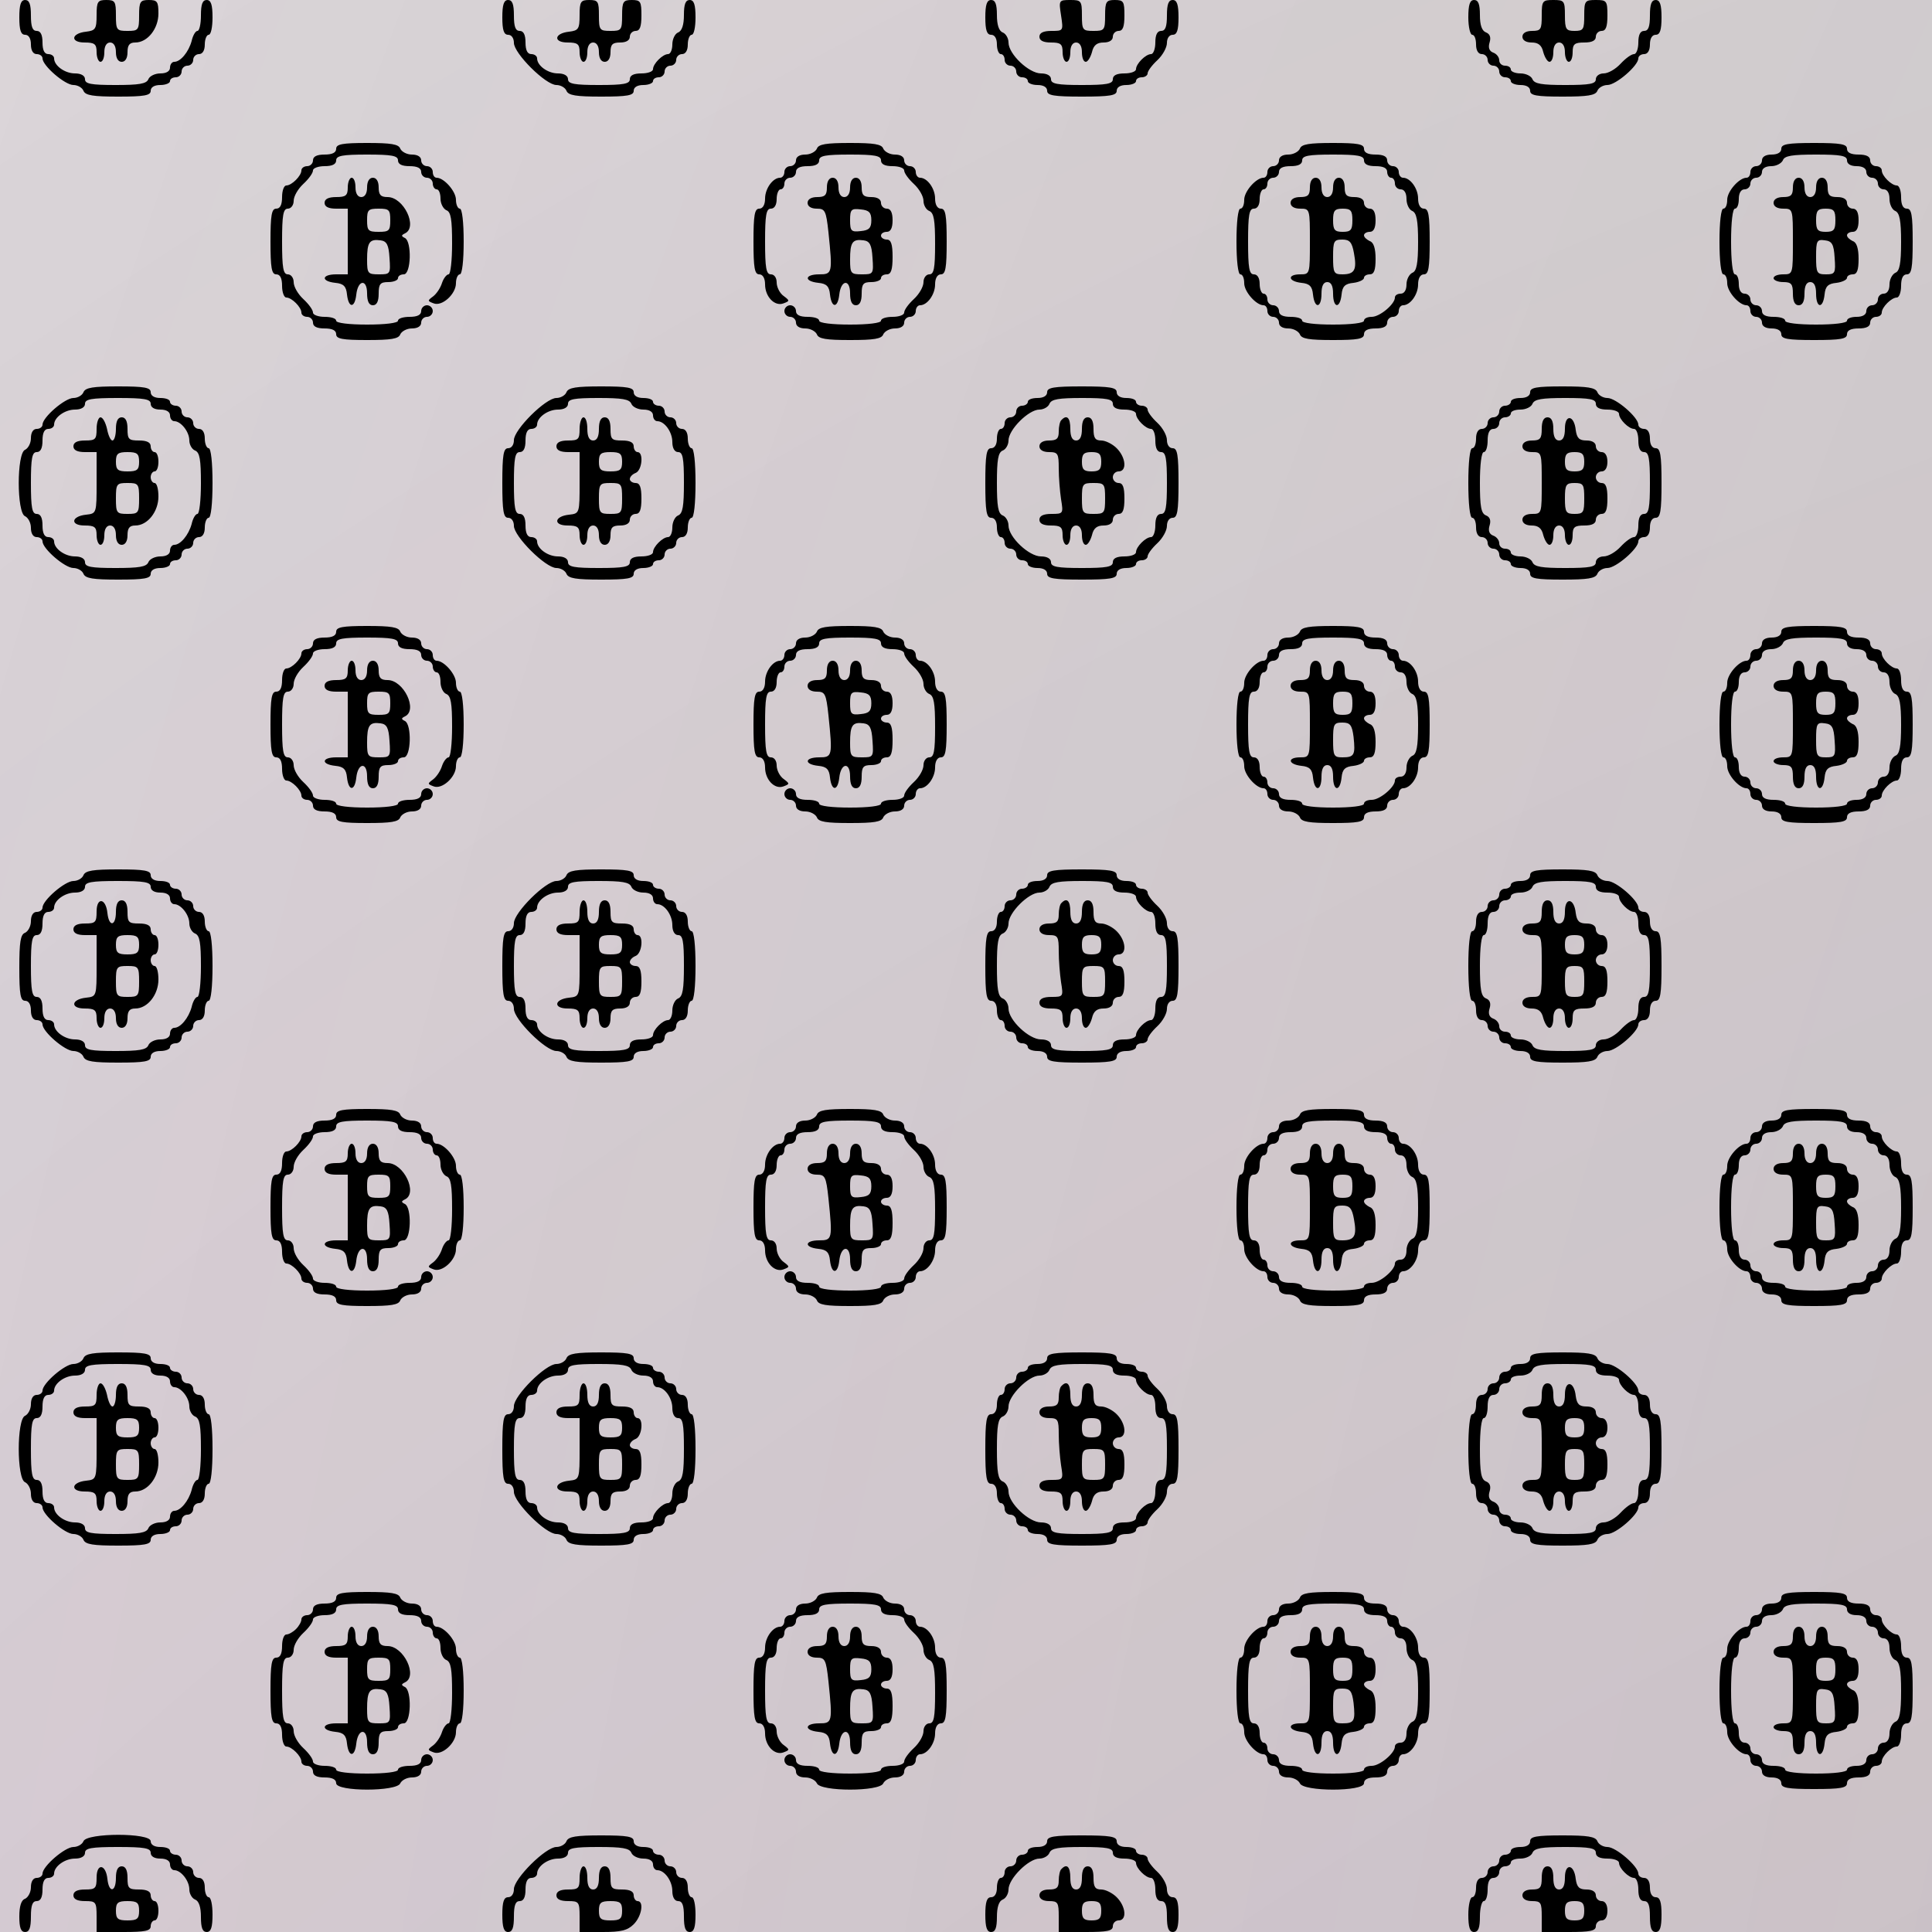 <?xml version="1.0" standalone="no"?>
<!DOCTYPE svg PUBLIC "-//W3C//DTD SVG 20010904//EN"
 "http://www.w3.org/TR/2001/REC-SVG-20010904/DTD/svg10.dtd">
<svg version="1.0" xmlns="http://www.w3.org/2000/svg"
 width="500pt" height="500pt" viewBox="0 0 500 500"
 preserveAspectRatio="xMidYMid meet">

  <defs>
    <filter id="blur">
        <feGaussianBlur in="SourceGraphic" stdDeviation="2" />
    </filter>
    <linearGradient id="customGradient" gradientUnits="userSpaceOnUse"
      x1="0" y1="0" x2="1000" y2="1000">
      <stop offset="0%" style="stop-color:#f97182" /> 
      <stop offset="100%" style="stop-color:#e774f2" />
    </linearGradient>
  </defs>


<rect width="0" height="0" fill="#140905" />

    <radialGradient id="grad2682949" cx="50%" cy="50%" r="50%" fx="50%" fy="50%">
        <stop offset="0%" style="stop-color:rgb(64, 220, 30); stop-opacity:0.3" />
        <stop offset="100%" style="stop-color:#140905; stop-opacity:0" />
    </radialGradient>
    <circle cx="2682" cy="949" r="3727" fill="url(#grad2682949)" filter="url(#blur)" />
    
    <radialGradient id="grad34844617" cx="50%" cy="50%" r="50%" fx="50%" fy="50%">
        <stop offset="0%" style="stop-color:rgb(70, 60, 243); stop-opacity:0.3" />
        <stop offset="100%" style="stop-color:#140905; stop-opacity:0" />
    </radialGradient>
    <circle cx="3484" cy="4617" r="3443" fill="url(#grad34844617)" filter="url(#blur)" />
    
    <radialGradient id="grad89542519" cx="50%" cy="50%" r="50%" fx="50%" fy="50%">
        <stop offset="0%" style="stop-color:rgb(96, 55, 59); stop-opacity:0.3" />
        <stop offset="100%" style="stop-color:#140905; stop-opacity:0" />
    </radialGradient>
    <circle cx="8954" cy="2519" r="3744" fill="url(#grad89542519)" filter="url(#blur)" />
    
    <radialGradient id="grad35525878" cx="50%" cy="50%" r="50%" fx="50%" fy="50%">
        <stop offset="0%" style="stop-color:rgb(183, 192, 80); stop-opacity:0.3" />
        <stop offset="100%" style="stop-color:#140905; stop-opacity:0" />
    </radialGradient>
    <circle cx="3552" cy="5878" r="3280" fill="url(#grad35525878)" filter="url(#blur)" />
    
    <radialGradient id="grad9521421" cx="50%" cy="50%" r="50%" fx="50%" fy="50%">
        <stop offset="0%" style="stop-color:rgb(137, 9, 134); stop-opacity:0.3" />
        <stop offset="100%" style="stop-color:#140905; stop-opacity:0" />
    </radialGradient>
    <circle cx="952" cy="1421" r="2840" fill="url(#grad9521421)" filter="url(#blur)" />
    
    <radialGradient id="grad98879750" cx="50%" cy="50%" r="50%" fx="50%" fy="50%">
        <stop offset="0%" style="stop-color:rgb(72, 232, 73); stop-opacity:0.3" />
        <stop offset="100%" style="stop-color:#140905; stop-opacity:0" />
    </radialGradient>
    <circle cx="9887" cy="9750" r="3187" fill="url(#grad98879750)" filter="url(#blur)" />
    
    <radialGradient id="grad23286247" cx="50%" cy="50%" r="50%" fx="50%" fy="50%">
        <stop offset="0%" style="stop-color:rgb(6, 59, 24); stop-opacity:0.3" />
        <stop offset="100%" style="stop-color:#140905; stop-opacity:0" />
    </radialGradient>
    <circle cx="2328" cy="6247" r="2718" fill="url(#grad23286247)" filter="url(#blur)" />
    
    <radialGradient id="grad7651749" cx="50%" cy="50%" r="50%" fx="50%" fy="50%">
        <stop offset="0%" style="stop-color:rgb(138, 83, 171); stop-opacity:0.3" />
        <stop offset="100%" style="stop-color:#140905; stop-opacity:0" />
    </radialGradient>
    <circle cx="765" cy="1749" r="1237" fill="url(#grad7651749)" filter="url(#blur)" />
    
    <radialGradient id="grad15959743" cx="50%" cy="50%" r="50%" fx="50%" fy="50%">
        <stop offset="0%" style="stop-color:rgb(95, 247, 252); stop-opacity:0.3" />
        <stop offset="100%" style="stop-color:#140905; stop-opacity:0" />
    </radialGradient>
    <circle cx="1595" cy="9743" r="1949" fill="url(#grad15959743)" filter="url(#blur)" />
    
    <radialGradient id="grad101219994" cx="50%" cy="50%" r="50%" fx="50%" fy="50%">
        <stop offset="0%" style="stop-color:rgb(168, 25, 184); stop-opacity:0.3" />
        <stop offset="100%" style="stop-color:#140905; stop-opacity:0" />
    </radialGradient>
    <circle cx="10121" cy="9994" r="1195" fill="url(#grad101219994)" filter="url(#blur)" />
    
<g transform="translate(0,500) scale(0.1,-0.1)"
fill="#000000" stroke="none">
<path d="M50 4955 c0 -33 4 -45 15 -45 9 0 15 -9 15 -25 0 -16 6 -25 15 -25 8
0 15 -5 15 -11 0 -19 58 -69 80 -69 11 0 23 -7 26 -15 5 -12 25 -15 90 -15 68
0 84 3 84 15 0 9 9 15 25 15 14 0 25 5 25 10 0 6 7 10 15 10 8 0 15 7 15 15 0
8 7 15 15 15 8 0 15 7 15 15 0 8 7 15 15 15 9 0 15 9 15 25 0 14 5 25 10 25 6
0 10 20 10 45 0 33 -4 45 -15 45 -11 0 -15 -11 -15 -40 0 -22 -4 -40 -9 -40
-5 0 -12 -12 -15 -26 -8 -29 -29 -54 -45 -54 -6 0 -11 -7 -11 -15 0 -9 -9 -15
-25 -15 -14 0 -28 -7 -31 -15 -5 -12 -24 -15 -85 -15 -64 0 -79 3 -79 15 0 9
-10 15 -26 15 -26 0 -54 20 -54 39 0 6 -7 11 -15 11 -10 0 -15 10 -15 30 0 20
-5 30 -15 30 -11 0 -15 11 -15 40 0 29 -4 40 -15 40 -11 0 -15 -12 -15 -45z"/>
<path d="M250 4961 c0 -36 -3 -40 -27 -43 -39 -4 -42 -28 -4 -28 26 0 31 -4
31 -25 0 -14 5 -25 10 -25 6 0 10 11 10 25 0 16 6 25 15 25 9 0 15 -9 15 -25
0 -16 6 -25 15 -25 9 0 15 9 15 25 0 18 5 25 20 25 32 0 60 36 60 75 0 31 -3
35 -25 35 -22 0 -25 -4 -25 -40 0 -38 -2 -40 -30 -40 -28 0 -30 2 -30 40 0 36
-2 40 -25 40 -22 0 -25 -4 -25 -39z"/>
<path d="M1300 4955 c0 -33 4 -45 15 -45 9 0 15 -9 15 -21 0 -27 82 -109 110
-109 11 0 23 -7 26 -15 5 -12 25 -15 90 -15 68 0 84 3 84 15 0 9 9 15 25 15
14 0 25 5 25 10 0 6 7 10 15 10 8 0 15 7 15 15 0 8 7 15 15 15 8 0 15 7 15 15
0 8 7 15 15 15 9 0 15 9 15 25 0 14 5 25 10 25 6 0 10 20 10 45 0 33 -4 45
-15 45 -11 0 -15 -11 -15 -39 0 -25 -5 -41 -15 -45 -8 -3 -15 -17 -15 -31 0
-14 -5 -25 -11 -25 -14 0 -39 -25 -39 -39 0 -6 -13 -11 -30 -11 -20 0 -30 -5
-30 -15 0 -12 -16 -15 -80 -15 -64 0 -80 3 -80 15 0 9 -10 15 -26 15 -26 0
-54 20 -54 39 0 6 -7 11 -15 11 -10 0 -15 10 -15 30 0 20 -5 30 -15 30 -11 0
-15 11 -15 40 0 29 -4 40 -15 40 -11 0 -15 -12 -15 -45z"/>
<path d="M1500 4961 c0 -36 -3 -40 -27 -43 -39 -4 -42 -28 -4 -28 26 0 31 -4
31 -25 0 -14 5 -25 10 -25 6 0 10 11 10 25 0 16 6 25 15 25 9 0 15 -9 15 -25
0 -16 6 -25 15 -25 9 0 15 9 15 25 0 20 5 25 25 25 16 0 25 6 25 15 0 8 7 15
15 15 11 0 15 11 15 40 0 36 -2 40 -25 40 -22 0 -25 -4 -25 -40 0 -38 -2 -40
-30 -40 -28 0 -30 2 -30 40 0 36 -2 40 -25 40 -22 0 -25 -4 -25 -39z"/>
<path d="M2550 4955 c0 -33 4 -45 15 -45 9 0 15 -9 15 -25 0 -14 5 -25 10 -25
6 0 10 -7 10 -15 0 -8 7 -15 15 -15 8 0 15 -7 15 -15 0 -8 7 -15 15 -15 8 0
15 -4 15 -10 0 -5 11 -10 25 -10 16 0 25 -6 25 -15 0 -12 17 -15 90 -15 73 0
90 3 90 15 0 9 9 15 25 15 14 0 25 5 25 10 0 6 7 10 15 10 8 0 15 5 15 10 0 6
11 21 25 34 14 13 25 33 25 45 0 12 6 21 15 21 11 0 15 12 15 45 0 33 -4 45
-15 45 -11 0 -15 -11 -15 -40 0 -29 -4 -40 -15 -40 -10 0 -15 -10 -15 -30 0
-16 -5 -30 -11 -30 -14 0 -39 -25 -39 -39 0 -6 -13 -11 -30 -11 -20 0 -30 -5
-30 -15 0 -12 -16 -15 -80 -15 -64 0 -80 3 -80 15 0 9 -10 15 -26 15 -31 0
-84 50 -84 80 0 11 -7 23 -15 26 -10 4 -15 20 -15 45 0 28 -4 39 -15 39 -11 0
-15 -12 -15 -45z"/>
<path d="M2746 4960 c6 -40 6 -40 -25 -40 -21 0 -31 -5 -31 -15 0 -10 10 -15
30 -15 25 0 30 -4 30 -25 0 -14 5 -25 10 -25 6 0 10 11 10 25 0 16 6 25 15 25
9 0 15 -9 15 -25 0 -14 4 -25 10 -25 5 0 12 11 16 25 4 18 13 25 30 25 15 0
24 6 24 15 0 8 7 15 15 15 11 0 15 11 15 40 0 36 -2 40 -25 40 -22 0 -25 -4
-25 -40 0 -38 -2 -40 -30 -40 -28 0 -30 2 -30 40 0 38 -2 40 -30 40 -30 0 -30
-1 -24 -40z"/>
<path d="M3800 4955 c0 -25 5 -45 10 -45 6 0 10 -11 10 -25 0 -16 6 -25 15
-25 8 0 15 -7 15 -15 0 -8 7 -15 15 -15 8 0 15 -7 15 -15 0 -8 7 -15 15 -15 8
0 15 -4 15 -10 0 -5 11 -10 25 -10 16 0 25 -6 25 -15 0 -12 16 -15 84 -15 65
0 85 3 90 15 3 8 15 15 26 15 22 0 80 50 80 69 0 6 7 11 15 11 9 0 15 9 15 25
0 16 6 25 15 25 11 0 15 12 15 45 0 33 -4 45 -15 45 -11 0 -15 -11 -15 -40 0
-29 -4 -40 -15 -40 -10 0 -15 -10 -15 -30 0 -16 -5 -30 -11 -30 -7 0 -22 -11
-35 -25 -13 -14 -32 -25 -44 -25 -11 0 -20 -7 -20 -15 0 -12 -15 -15 -79 -15
-61 0 -80 3 -85 15 -3 8 -17 15 -31 15 -14 0 -25 5 -25 10 0 6 -7 10 -15 10
-8 0 -15 6 -15 14 0 8 -7 17 -16 20 -10 4 -13 13 -9 26 4 13 1 22 -9 26 -11 4
-16 19 -16 45 0 28 -4 39 -15 39 -11 0 -15 -12 -15 -45z"/>
<path d="M3990 4960 c0 -36 -2 -40 -25 -40 -16 0 -25 -6 -25 -15 0 -9 9 -15
24 -15 17 0 26 -7 30 -25 4 -14 11 -25 16 -25 6 0 10 11 10 25 0 16 6 25 15
25 9 0 15 -9 15 -25 0 -14 5 -25 10 -25 6 0 10 11 10 25 0 21 5 25 30 25 20 0
30 5 30 15 0 8 7 15 15 15 11 0 15 11 15 40 0 38 -2 40 -30 40 -28 0 -30 -2
-30 -40 0 -36 -2 -40 -25 -40 -22 0 -25 4 -25 40 0 38 -2 40 -30 40 -28 0 -30
-2 -30 -40z"/>
<path d="M870 4615 c0 -10 -10 -15 -30 -15 -20 0 -30 -5 -30 -15 0 -8 -7 -15
-15 -15 -8 0 -15 -5 -15 -11 0 -14 -25 -39 -39 -39 -6 0 -11 -13 -11 -30 0
-20 -5 -30 -15 -30 -12 0 -15 -16 -15 -85 0 -69 3 -85 15 -85 10 0 15 -10 15
-30 0 -16 5 -30 11 -30 14 0 39 -25 39 -39 0 -6 7 -11 15 -11 8 0 15 -7 15
-15 0 -10 10 -15 30 -15 20 0 30 -5 30 -15 0 -12 16 -15 80 -15 62 0 82 3 86
15 4 8 17 15 30 15 15 0 24 6 24 15 0 8 7 15 15 15 8 0 15 7 15 15 0 8 -7 15
-15 15 -8 0 -15 -7 -15 -15 0 -10 -10 -15 -30 -15 -16 0 -30 -4 -30 -10 0 -6
-33 -10 -80 -10 -47 0 -80 4 -80 10 0 6 -13 10 -30 10 -16 0 -30 5 -30 11 0 7
-11 22 -25 35 -14 13 -25 32 -25 44 0 11 -7 20 -15 20 -12 0 -15 16 -15 85 0
69 3 85 15 85 8 0 15 9 15 20 0 12 11 31 25 44 14 13 25 28 25 35 0 6 14 11
30 11 20 0 30 5 30 15 0 12 16 15 80 15 64 0 80 -3 80 -15 0 -10 10 -15 30
-15 20 0 30 -5 30 -15 0 -8 7 -15 15 -15 8 0 15 -7 15 -15 0 -8 5 -15 10 -15
6 0 10 -11 10 -24 0 -13 7 -26 15 -30 12 -4 15 -24 15 -86 0 -44 -4 -80 -9
-80 -5 0 -13 -10 -17 -22 -4 -13 -14 -28 -23 -35 -15 -11 -15 -12 1 -18 22 -9
58 24 58 52 0 13 5 23 10 23 6 0 10 35 10 85 0 50 -4 85 -10 85 -5 0 -10 10
-10 23 0 22 -31 57 -50 57 -6 0 -10 7 -10 15 0 8 -7 15 -15 15 -8 0 -15 7 -15
15 0 9 -9 15 -24 15 -13 0 -26 7 -30 15 -4 12 -24 15 -86 15 -64 0 -80 -3 -80
-15z"/>
<path d="M2114 4615 c-4 -8 -17 -15 -30 -15 -15 0 -24 -6 -24 -15 0 -8 -7 -15
-15 -15 -8 0 -15 -7 -15 -15 0 -8 -5 -15 -11 -15 -19 0 -39 -28 -39 -54 0 -16
-6 -26 -15 -26 -12 0 -15 -16 -15 -85 0 -69 3 -85 15 -85 9 0 15 -10 15 -26 0
-32 25 -58 48 -49 16 6 16 7 0 19 -10 7 -18 23 -18 35 0 12 -6 21 -15 21 -12
0 -15 16 -15 85 0 69 3 85 15 85 9 0 15 9 15 25 0 14 5 25 10 25 6 0 10 7 10
15 0 8 7 15 15 15 8 0 15 7 15 15 0 10 10 15 30 15 20 0 30 5 30 15 0 12 16
15 80 15 64 0 80 -3 80 -15 0 -10 10 -15 30 -15 17 0 30 -5 30 -11 0 -7 11
-22 25 -35 14 -13 25 -32 25 -44 0 -11 7 -23 15 -26 12 -5 15 -24 15 -85 0
-64 -3 -79 -15 -79 -8 0 -15 -9 -15 -20 0 -12 -11 -31 -25 -44 -14 -13 -25
-28 -25 -35 0 -6 -13 -11 -30 -11 -16 0 -30 -4 -30 -10 0 -6 -33 -10 -80 -10
-47 0 -80 4 -80 10 0 6 -13 10 -30 10 -20 0 -30 5 -30 15 0 8 -7 15 -15 15 -8
0 -15 -7 -15 -15 0 -8 7 -15 15 -15 8 0 15 -7 15 -15 0 -9 9 -15 24 -15 13 0
26 -7 30 -15 4 -12 24 -15 86 -15 62 0 82 3 86 15 4 8 17 15 30 15 15 0 24 6
24 15 0 8 7 15 15 15 8 0 15 7 15 15 0 8 5 15 11 15 19 0 39 28 39 54 0 16 6
26 15 26 12 0 15 16 15 85 0 69 -3 85 -15 85 -9 0 -15 10 -15 26 0 26 -20 54
-39 54 -6 0 -11 7 -11 15 0 8 -7 15 -15 15 -8 0 -15 7 -15 15 0 9 -9 15 -24
15 -13 0 -26 7 -30 15 -4 12 -24 15 -86 15 -62 0 -82 -3 -86 -15z"/>
<path d="M3364 4615 c-4 -8 -17 -15 -30 -15 -15 0 -24 -6 -24 -15 0 -8 -7 -15
-15 -15 -8 0 -15 -7 -15 -15 0 -8 -4 -15 -10 -15 -19 0 -50 -35 -50 -57 0 -13
-4 -23 -10 -23 -6 0 -10 -35 -10 -85 0 -50 4 -85 10 -85 6 0 10 -10 10 -23 0
-22 31 -57 50 -57 6 0 10 -7 10 -15 0 -8 7 -15 15 -15 8 0 15 -7 15 -15 0 -9
9 -15 24 -15 13 0 26 -7 30 -15 4 -12 24 -15 86 -15 64 0 80 3 80 15 0 10 10
15 30 15 20 0 30 5 30 15 0 8 7 15 15 15 8 0 15 7 15 15 0 8 5 15 11 15 19 0
39 28 39 54 0 16 6 26 15 26 12 0 15 16 15 85 0 69 -3 85 -15 85 -9 0 -15 10
-15 26 0 26 -20 54 -39 54 -6 0 -11 7 -11 15 0 8 -7 15 -15 15 -8 0 -15 7 -15
15 0 10 -10 15 -30 15 -20 0 -30 5 -30 15 0 12 -16 15 -80 15 -62 0 -82 -3
-86 -15z m166 -30 c0 -10 10 -15 30 -15 20 0 30 -5 30 -15 0 -8 5 -15 10 -15
6 0 10 -7 10 -15 0 -8 7 -15 15 -15 9 0 15 -9 15 -25 0 -14 7 -28 15 -31 11
-5 15 -24 15 -80 0 -57 -4 -76 -15 -80 -8 -4 -15 -17 -15 -30 0 -15 -6 -24
-15 -24 -8 0 -15 -4 -15 -10 0 -17 -39 -50 -60 -50 -11 0 -20 -4 -20 -10 0 -6
-33 -10 -80 -10 -47 0 -80 4 -80 10 0 6 -13 10 -30 10 -20 0 -30 5 -30 15 0 8
-7 15 -15 15 -8 0 -15 7 -15 15 0 8 -4 15 -10 15 -5 0 -10 11 -10 25 0 16 -6
25 -15 25 -12 0 -15 16 -15 85 0 69 3 85 15 85 9 0 15 9 15 25 0 14 5 25 10
25 6 0 10 7 10 15 0 8 7 15 15 15 8 0 15 7 15 15 0 10 10 15 30 15 20 0 30 5
30 15 0 12 16 15 80 15 64 0 80 -3 80 -15z"/>
<path d="M3390 4515 c0 -20 -5 -25 -25 -25 -16 0 -25 -6 -25 -15 0 -9 9 -15
25 -15 25 0 25 -1 25 -85 0 -84 0 -85 -25 -85 -34 0 -32 -18 3 -22 21 -2 28
-9 30 -30 4 -38 22 -36 22 2 0 20 5 30 15 30 10 0 15 -10 15 -30 0 -38 18 -40
22 -2 2 21 9 28 31 30 15 2 27 8 27 13 0 5 7 9 15 9 11 0 15 11 15 40 0 27 -5
43 -15 46 -8 4 -15 10 -15 15 0 5 7 9 15 9 10 0 15 10 15 30 0 20 -5 30 -15
30 -8 0 -15 7 -15 15 0 9 -9 15 -25 15 -20 0 -25 5 -25 25 0 16 -6 25 -15 25
-9 0 -15 -9 -15 -25 0 -16 -6 -25 -15 -25 -9 0 -15 9 -15 25 0 16 -6 25 -15
25 -9 0 -15 -9 -15 -25z m110 -85 c0 -25 -4 -30 -25 -30 -21 0 -25 5 -25 30 0
25 4 30 25 30 21 0 25 -5 25 -30z m4 -85 c8 -43 2 -55 -30 -55 -22 0 -24 4
-24 45 0 41 2 45 24 45 19 0 25 -7 30 -35z"/>
<path d="M4610 4615 c0 -9 -9 -15 -25 -15 -16 0 -25 -6 -25 -15 0 -8 -7 -15
-15 -15 -8 0 -15 -7 -15 -15 0 -8 -4 -15 -10 -15 -19 0 -50 -35 -50 -57 0 -13
-4 -23 -10 -23 -6 0 -10 -35 -10 -85 0 -50 4 -85 10 -85 6 0 10 -10 10 -23 0
-22 31 -57 50 -57 6 0 10 -7 10 -15 0 -8 7 -15 15 -15 8 0 15 -7 15 -15 0 -9
9 -15 25 -15 16 0 25 -6 25 -15 0 -12 16 -15 85 -15 69 0 85 3 85 15 0 10 10
15 30 15 20 0 30 5 30 15 0 8 7 15 15 15 8 0 15 5 15 11 0 14 25 39 39 39 6 0
11 14 11 30 0 20 5 30 15 30 12 0 15 16 15 85 0 69 -3 85 -15 85 -10 0 -15 10
-15 30 0 17 -5 30 -11 30 -14 0 -39 25 -39 39 0 6 -7 11 -15 11 -8 0 -15 7
-15 15 0 10 -10 15 -30 15 -20 0 -30 5 -30 15 0 12 -16 15 -85 15 -69 0 -85
-3 -85 -15z m170 -30 c0 -9 9 -15 25 -15 16 0 25 -6 25 -15 0 -8 7 -15 15 -15
8 0 15 -7 15 -15 0 -8 7 -15 15 -15 9 0 15 -9 15 -25 0 -14 7 -28 15 -31 11
-5 15 -24 15 -80 0 -57 -4 -76 -15 -80 -8 -4 -15 -17 -15 -30 0 -15 -6 -24
-15 -24 -8 0 -15 -7 -15 -15 0 -8 -7 -15 -15 -15 -8 0 -15 -7 -15 -15 0 -9 -9
-15 -25 -15 -14 0 -25 -4 -25 -10 0 -6 -33 -10 -80 -10 -47 0 -80 4 -80 10 0
6 -13 10 -30 10 -20 0 -30 5 -30 15 0 8 -7 15 -15 15 -8 0 -15 7 -15 15 0 8
-7 15 -15 15 -9 0 -15 9 -15 25 0 14 -4 25 -10 25 -6 0 -10 35 -10 85 0 50 4
85 10 85 6 0 10 11 10 25 0 16 6 25 15 25 8 0 15 7 15 15 0 8 7 15 15 15 8 0
15 7 15 15 0 9 9 15 24 15 13 0 26 7 30 15 4 12 24 15 86 15 64 0 80 -3 80
-15z"/>
<path d="M4640 4515 c0 -20 -5 -25 -25 -25 -16 0 -25 -6 -25 -15 0 -9 9 -15
25 -15 25 0 25 -1 25 -85 0 -84 0 -85 -25 -85 -14 0 -25 -4 -25 -10 0 -5 11
-10 25 -10 21 0 25 -5 25 -30 0 -20 5 -30 15 -30 10 0 15 10 15 30 0 20 5 30
15 30 10 0 15 -10 15 -30 0 -38 18 -40 22 -2 2 21 9 28 31 30 15 2 27 8 27 13
0 5 7 9 15 9 11 0 15 11 15 40 0 27 -5 43 -15 46 -8 4 -15 10 -15 15 0 5 7 9
15 9 10 0 15 10 15 30 0 20 -5 30 -15 30 -8 0 -15 7 -15 15 0 9 -9 15 -25 15
-20 0 -25 5 -25 25 0 16 -6 25 -15 25 -9 0 -15 -9 -15 -25 0 -16 -6 -25 -15
-25 -9 0 -15 9 -15 25 0 16 -6 25 -15 25 -9 0 -15 -9 -15 -25z m110 -85 c0
-25 -4 -30 -25 -30 -21 0 -25 5 -25 30 0 25 4 30 25 30 21 0 25 -5 25 -30z
m-2 -97 c3 -40 1 -43 -22 -43 -24 0 -26 3 -26 46 0 41 2 45 23 42 18 -2 23
-10 25 -45z"/>
<path d="M900 4515 c0 -21 -5 -25 -30 -25 -20 0 -30 -5 -30 -15 0 -10 10 -15
30 -15 l30 0 0 -85 0 -85 -30 0 c-38 0 -40 -18 -2 -22 21 -2 28 -9 30 -30 4
-36 20 -36 24 -1 4 39 28 42 28 4 0 -21 5 -31 15 -31 10 0 15 10 15 30 0 25 4
30 25 30 14 0 25 5 25 10 0 6 7 10 15 10 19 0 21 85 3 94 -10 5 -10 7 0 12 34
16 -3 94 -45 94 -18 0 -23 6 -23 25 0 16 -6 25 -15 25 -9 0 -15 -9 -15 -25 0
-16 -6 -25 -15 -25 -9 0 -15 9 -15 25 0 14 -4 25 -10 25 -5 0 -10 -11 -10 -25z
m110 -85 c0 -27 -3 -30 -30 -30 -27 0 -30 3 -30 30 0 27 3 30 30 30 27 0 30
-3 30 -30z m-2 -97 c3 -42 2 -43 -27 -43 -29 0 -31 2 -31 38 0 45 6 54 35 50
16 -2 21 -12 23 -45z"/>
<path d="M2140 4515 c0 -20 -5 -25 -25 -25 -16 0 -25 -6 -25 -15 0 -9 9 -15
24 -15 21 0 24 -5 30 -61 11 -106 10 -109 -24 -109 -38 0 -40 -18 -2 -22 21
-2 28 -9 30 -30 4 -36 20 -36 24 -1 4 39 28 42 28 4 0 -21 5 -31 15 -31 10 0
15 10 15 30 0 25 4 30 25 30 14 0 25 5 25 10 0 6 7 10 15 10 11 0 15 12 15 45
0 33 -4 45 -15 45 -8 0 -15 5 -15 10 0 6 7 10 15 10 10 0 15 10 15 30 0 20 -5
30 -15 30 -8 0 -15 7 -15 15 0 9 -9 15 -25 15 -20 0 -25 5 -25 25 0 16 -6 25
-15 25 -9 0 -15 -9 -15 -25 0 -16 -6 -25 -15 -25 -9 0 -15 9 -15 25 0 16 -6
25 -15 25 -9 0 -15 -9 -15 -25z m115 -85 c0 -20 -6 -26 -27 -28 -25 -3 -28 0
-28 28 0 28 3 31 28 28 21 -2 27 -8 27 -28z m3 -97 c3 -42 2 -43 -27 -43 -29
0 -31 2 -31 38 0 45 6 54 35 50 16 -2 21 -12 23 -45z"/>
<path d="M216 3985 c-3 -8 -15 -15 -26 -15 -22 0 -80 -50 -80 -69 0 -6 -7 -11
-15 -11 -9 0 -15 -9 -15 -24 0 -13 -7 -26 -15 -30 -22 -8 -22 -164 0 -172 8
-4 15 -17 15 -30 0 -15 6 -24 15 -24 8 0 15 -5 15 -11 0 -19 58 -69 80 -69 11
0 23 -7 26 -15 5 -12 25 -15 90 -15 68 0 84 3 84 15 0 9 9 15 25 15 14 0 25 5
25 10 0 6 7 10 15 10 8 0 15 7 15 15 0 8 7 15 15 15 8 0 15 7 15 15 0 8 7 15
15 15 9 0 15 9 15 25 0 14 5 25 10 25 6 0 10 37 10 90 0 53 -4 90 -10 90 -5 0
-10 11 -10 25 0 16 -6 25 -15 25 -8 0 -15 7 -15 15 0 8 -7 15 -15 15 -8 0 -15
7 -15 15 0 8 -7 15 -15 15 -8 0 -15 5 -15 10 0 6 -11 10 -25 10 -16 0 -25 6
-25 15 0 12 -16 15 -84 15 -65 0 -85 -3 -90 -15z m174 -30 c0 -9 9 -15 25 -15
16 0 25 -6 25 -15 0 -8 5 -15 11 -15 17 0 39 -27 39 -50 0 -11 7 -23 15 -26
12 -5 15 -24 15 -85 0 -43 -4 -79 -9 -79 -5 0 -12 -12 -15 -26 -8 -29 -29 -54
-45 -54 -6 0 -11 -7 -11 -15 0 -9 -9 -15 -25 -15 -14 0 -28 -7 -31 -15 -5 -12
-24 -15 -85 -15 -64 0 -79 3 -79 15 0 9 -10 15 -26 15 -26 0 -54 20 -54 39 0
6 -7 11 -15 11 -10 0 -15 10 -15 30 0 20 -5 30 -15 30 -12 0 -15 16 -15 80 0
64 3 80 15 80 10 0 15 10 15 30 0 20 5 30 15 30 8 0 15 5 15 11 0 19 28 39 54
39 16 0 26 6 26 15 0 12 16 15 85 15 69 0 85 -3 85 -15z"/>
<path d="M250 3890 c0 -27 -3 -30 -30 -30 -20 0 -30 -5 -30 -15 0 -10 10 -15
30 -15 l30 0 0 -79 c0 -79 0 -80 -27 -83 -39 -4 -42 -28 -4 -28 26 0 31 -4 31
-25 0 -14 5 -25 10 -25 6 0 10 11 10 25 0 16 6 25 15 25 9 0 15 -9 15 -25 0
-16 6 -25 15 -25 9 0 15 9 15 25 0 18 5 25 20 25 32 0 60 36 60 75 0 19 -4 35
-10 35 -5 0 -10 7 -10 15 0 8 5 15 10 15 6 0 10 11 10 25 0 14 -4 25 -10 25
-5 0 -10 7 -10 15 0 10 -10 15 -30 15 -27 0 -30 3 -30 30 0 20 -5 30 -15 30
-10 0 -15 -10 -15 -30 0 -16 -4 -30 -9 -30 -5 0 -11 14 -14 30 -4 17 -11 30
-17 30 -5 0 -10 -13 -10 -30z m110 -85 c0 -21 -5 -25 -30 -25 -25 0 -30 4 -30
25 0 21 5 25 30 25 25 0 30 -4 30 -25z m0 -95 c0 -38 -2 -40 -30 -40 -28 0
-30 2 -30 40 0 38 2 40 30 40 28 0 30 -2 30 -40z"/>
<path d="M1466 3985 c-3 -8 -15 -15 -26 -15 -28 0 -110 -82 -110 -109 0 -12
-6 -21 -15 -21 -12 0 -15 -17 -15 -90 0 -73 3 -90 15 -90 9 0 15 -9 15 -21 0
-27 82 -109 110 -109 11 0 23 -7 26 -15 5 -12 25 -15 90 -15 68 0 84 3 84 15
0 9 9 15 25 15 14 0 25 5 25 10 0 6 7 10 15 10 8 0 15 7 15 15 0 8 7 15 15 15
8 0 15 7 15 15 0 8 7 15 15 15 9 0 15 9 15 25 0 14 5 25 10 25 6 0 10 37 10
90 0 53 -4 90 -10 90 -5 0 -10 11 -10 25 0 16 -6 25 -15 25 -8 0 -15 7 -15 15
0 8 -7 15 -15 15 -8 0 -15 7 -15 15 0 8 -7 15 -15 15 -8 0 -15 5 -15 10 0 6
-11 10 -25 10 -16 0 -25 6 -25 15 0 12 -16 15 -84 15 -65 0 -85 -3 -90 -15z
m168 -30 c3 -8 17 -15 31 -15 16 0 25 -6 25 -15 0 -8 5 -15 11 -15 19 0 39
-28 39 -54 0 -16 6 -26 15 -26 12 0 15 -15 15 -79 0 -61 -3 -80 -15 -85 -8 -3
-15 -17 -15 -31 0 -14 -5 -25 -11 -25 -14 0 -39 -25 -39 -39 0 -6 -13 -11 -30
-11 -20 0 -30 -5 -30 -15 0 -12 -16 -15 -80 -15 -64 0 -80 3 -80 15 0 9 -10
15 -26 15 -26 0 -54 20 -54 39 0 6 -7 11 -15 11 -10 0 -15 10 -15 30 0 20 -5
30 -15 30 -12 0 -15 16 -15 80 0 64 3 80 15 80 10 0 15 10 15 30 0 20 5 30 15
30 8 0 15 5 15 11 0 19 28 39 54 39 16 0 26 6 26 15 0 12 15 15 79 15 61 0 80
-3 85 -15z"/>
<path d="M1500 3890 c0 -27 -3 -30 -30 -30 -20 0 -30 -5 -30 -15 0 -10 10 -15
30 -15 l30 0 0 -79 c0 -79 0 -80 -27 -83 -39 -4 -42 -28 -4 -28 26 0 31 -4 31
-25 0 -14 5 -25 10 -25 6 0 10 11 10 25 0 16 6 25 15 25 9 0 15 -9 15 -25 0
-16 6 -25 15 -25 9 0 15 9 15 25 0 20 5 25 25 25 16 0 25 6 25 15 0 8 7 15 15
15 11 0 15 11 15 40 0 29 -4 40 -15 40 -8 0 -15 5 -15 10 0 6 7 13 15 16 17 7
21 54 5 54 -5 0 -10 7 -10 15 0 10 -10 15 -30 15 -27 0 -30 3 -30 30 0 20 -5
30 -15 30 -10 0 -15 -10 -15 -30 0 -20 -5 -30 -15 -30 -10 0 -15 10 -15 30 0
17 -4 30 -10 30 -5 0 -10 -13 -10 -30z m110 -85 c0 -21 -5 -25 -30 -25 -25 0
-30 4 -30 25 0 21 5 25 30 25 25 0 30 -4 30 -25z m0 -95 c0 -38 -2 -40 -30
-40 -28 0 -30 2 -30 40 0 38 2 40 30 40 28 0 30 -2 30 -40z"/>
<path d="M2710 3985 c0 -9 -9 -15 -25 -15 -14 0 -25 -4 -25 -10 0 -5 -7 -10
-15 -10 -8 0 -15 -7 -15 -15 0 -8 -7 -15 -15 -15 -8 0 -15 -7 -15 -15 0 -8 -4
-15 -10 -15 -5 0 -10 -11 -10 -25 0 -16 -6 -25 -15 -25 -12 0 -15 -17 -15 -90
0 -73 3 -90 15 -90 9 0 15 -9 15 -25 0 -14 5 -25 10 -25 6 0 10 -7 10 -15 0
-8 7 -15 15 -15 8 0 15 -7 15 -15 0 -8 7 -15 15 -15 8 0 15 -4 15 -10 0 -5 11
-10 25 -10 16 0 25 -6 25 -15 0 -12 17 -15 90 -15 73 0 90 3 90 15 0 9 9 15
25 15 14 0 25 5 25 10 0 6 7 10 15 10 8 0 15 5 15 10 0 6 11 21 25 34 14 13
25 33 25 45 0 12 6 21 15 21 12 0 15 17 15 90 0 73 -3 90 -15 90 -9 0 -15 9
-15 21 0 12 -11 32 -25 45 -14 13 -25 28 -25 34 0 5 -7 10 -15 10 -8 0 -15 5
-15 10 0 6 -11 10 -25 10 -16 0 -25 6 -25 15 0 12 -17 15 -90 15 -73 0 -90 -3
-90 -15z m170 -30 c0 -10 10 -15 30 -15 17 0 30 -5 30 -11 0 -14 25 -39 39
-39 6 0 11 -13 11 -30 0 -20 5 -30 15 -30 12 0 15 -16 15 -80 0 -64 -3 -80
-15 -80 -10 0 -15 -10 -15 -30 0 -16 -5 -30 -11 -30 -14 0 -39 -25 -39 -39 0
-6 -13 -11 -30 -11 -20 0 -30 -5 -30 -15 0 -12 -16 -15 -80 -15 -64 0 -80 3
-80 15 0 9 -10 15 -26 15 -31 0 -84 50 -84 80 0 11 -7 23 -15 26 -12 5 -15 24
-15 84 0 60 3 79 15 84 8 3 15 15 15 26 0 28 52 80 80 80 11 0 23 7 26 15 5
12 24 15 85 15 64 0 79 -3 79 -15z"/>
<path d="M2747 3913 c-4 -3 -7 -17 -7 -30 0 -18 -5 -23 -25 -23 -16 0 -25 -6
-25 -15 0 -9 9 -15 25 -15 23 0 25 -4 25 -42 0 -24 3 -60 6 -80 6 -37 6 -38
-25 -38 -21 0 -31 -5 -31 -15 0 -10 10 -15 30 -15 25 0 30 -4 30 -25 0 -14 5
-25 10 -25 6 0 10 11 10 25 0 16 6 25 15 25 9 0 15 -9 15 -25 0 -14 4 -25 10
-25 5 0 12 11 16 25 4 18 13 25 30 25 15 0 24 6 24 15 0 8 7 15 15 15 11 0 15
11 15 40 0 29 -4 40 -15 40 -8 0 -15 7 -15 15 0 8 7 15 15 15 22 0 19 36 -5
60 -11 11 -29 20 -40 20 -16 0 -20 7 -20 30 0 20 -5 30 -15 30 -10 0 -15 -10
-15 -30 0 -20 -5 -30 -15 -30 -10 0 -15 10 -15 30 0 29 -9 38 -23 23z m103
-108 c0 -20 -5 -25 -25 -25 -20 0 -25 5 -25 25 0 20 5 25 25 25 20 0 25 -5 25
-25z m10 -95 c0 -38 -2 -40 -30 -40 -28 0 -30 2 -30 40 0 38 2 40 30 40 28 0
30 -2 30 -40z"/>
<path d="M3960 3985 c0 -9 -9 -15 -25 -15 -14 0 -25 -4 -25 -10 0 -5 -7 -10
-15 -10 -8 0 -15 -7 -15 -15 0 -8 -7 -15 -15 -15 -8 0 -15 -7 -15 -15 0 -8 -7
-15 -15 -15 -9 0 -15 -9 -15 -25 0 -14 -4 -25 -10 -25 -6 0 -10 -37 -10 -90 0
-53 4 -90 10 -90 6 0 10 -11 10 -25 0 -16 6 -25 15 -25 8 0 15 -7 15 -15 0 -8
7 -15 15 -15 8 0 15 -7 15 -15 0 -8 7 -15 15 -15 8 0 15 -4 15 -10 0 -5 11
-10 25 -10 16 0 25 -6 25 -15 0 -12 16 -15 84 -15 65 0 85 3 90 15 3 8 15 15
26 15 22 0 80 50 80 69 0 6 7 11 15 11 9 0 15 9 15 25 0 16 6 25 15 25 12 0
15 17 15 90 0 73 -3 90 -15 90 -9 0 -15 9 -15 25 0 16 -6 25 -15 25 -8 0 -15
5 -15 11 0 19 -58 69 -80 69 -11 0 -23 7 -26 15 -5 12 -25 15 -90 15 -68 0
-84 -3 -84 -15z m170 -30 c0 -10 10 -15 30 -15 17 0 30 -5 30 -11 0 -14 25
-39 39 -39 6 0 11 -13 11 -30 0 -20 5 -30 15 -30 12 0 15 -16 15 -80 0 -64 -3
-80 -15 -80 -10 0 -15 -10 -15 -30 0 -16 -5 -30 -11 -30 -7 0 -22 -11 -35 -25
-13 -14 -32 -25 -44 -25 -11 0 -20 -7 -20 -15 0 -12 -15 -15 -79 -15 -61 0
-80 3 -85 15 -3 8 -17 15 -31 15 -14 0 -25 5 -25 10 0 6 -7 10 -15 10 -8 0
-15 6 -15 14 0 8 -7 17 -16 20 -10 4 -13 13 -9 26 4 13 1 22 -9 26 -13 5 -16
23 -16 85 0 46 4 79 10 79 6 0 10 14 10 30 0 20 5 30 15 30 8 0 15 7 15 15 0
8 7 15 15 15 8 0 15 5 15 10 0 6 11 10 25 10 14 0 28 7 31 15 5 12 24 15 85
15 64 0 79 -3 79 -15z"/>
<path d="M3990 3890 c0 -25 -4 -30 -25 -30 -16 0 -25 -6 -25 -15 0 -9 9 -15
25 -15 25 0 25 -1 25 -80 0 -79 0 -80 -25 -80 -16 0 -25 -6 -25 -15 0 -9 9
-15 24 -15 17 0 26 -7 30 -25 4 -14 11 -25 16 -25 6 0 10 11 10 25 0 16 6 25
15 25 9 0 15 -9 15 -25 0 -14 5 -25 10 -25 6 0 10 11 10 25 0 21 5 25 30 25
20 0 30 5 30 15 0 8 7 15 15 15 11 0 15 11 15 40 0 29 -4 40 -15 40 -8 0 -15
7 -15 15 0 8 7 15 15 15 9 0 15 9 15 25 0 16 -6 25 -15 25 -8 0 -15 7 -15 15
0 9 -9 15 -24 15 -19 0 -25 6 -28 27 -4 39 -28 42 -28 4 0 -21 -5 -31 -15 -31
-10 0 -15 10 -15 30 0 20 -5 30 -15 30 -10 0 -15 -10 -15 -30z m110 -85 c0
-20 -5 -25 -25 -25 -20 0 -25 5 -25 25 0 20 5 25 25 25 20 0 25 -5 25 -25z m0
-95 c0 -36 -2 -40 -25 -40 -22 0 -25 4 -25 40 0 36 3 40 25 40 23 0 25 -4 25
-40z"/>
<path d="M870 3365 c0 -10 -10 -15 -30 -15 -20 0 -30 -5 -30 -15 0 -8 -7 -15
-15 -15 -8 0 -15 -5 -15 -11 0 -14 -25 -39 -39 -39 -6 0 -11 -13 -11 -30 0
-20 -5 -30 -15 -30 -12 0 -15 -16 -15 -85 0 -69 3 -85 15 -85 10 0 15 -10 15
-30 0 -16 5 -30 11 -30 14 0 39 -25 39 -39 0 -6 7 -11 15 -11 8 0 15 -7 15
-15 0 -10 10 -15 30 -15 20 0 30 -5 30 -15 0 -12 16 -15 80 -15 62 0 82 3 86
15 4 8 17 15 30 15 15 0 24 6 24 15 0 8 7 15 15 15 8 0 15 7 15 15 0 8 -7 15
-15 15 -8 0 -15 -7 -15 -15 0 -10 -10 -15 -30 -15 -16 0 -30 -4 -30 -10 0 -6
-33 -10 -80 -10 -47 0 -80 4 -80 10 0 6 -13 10 -30 10 -16 0 -30 5 -30 11 0 7
-11 22 -25 35 -14 13 -25 32 -25 44 0 11 -7 20 -15 20 -12 0 -15 16 -15 85 0
69 3 85 15 85 8 0 15 9 15 20 0 12 11 31 25 44 14 13 25 28 25 35 0 6 14 11
30 11 20 0 30 5 30 15 0 12 16 15 80 15 64 0 80 -3 80 -15 0 -10 10 -15 30
-15 20 0 30 -5 30 -15 0 -8 7 -15 15 -15 8 0 15 -7 15 -15 0 -8 5 -15 10 -15
6 0 10 -11 10 -25 0 -14 7 -28 15 -31 12 -5 15 -24 15 -85 0 -43 -4 -79 -9
-79 -5 0 -13 -10 -17 -22 -4 -13 -14 -28 -23 -35 -15 -11 -15 -12 1 -18 22 -9
58 24 58 52 0 13 5 23 10 23 6 0 10 35 10 85 0 50 -4 85 -10 85 -5 0 -10 10
-10 23 0 22 -31 57 -50 57 -6 0 -10 7 -10 15 0 8 -7 15 -15 15 -8 0 -15 7 -15
15 0 9 -9 15 -24 15 -13 0 -26 7 -30 15 -4 12 -24 15 -86 15 -64 0 -80 -3 -80
-15z"/>
<path d="M2114 3365 c-4 -8 -17 -15 -30 -15 -15 0 -24 -6 -24 -15 0 -8 -7 -15
-15 -15 -8 0 -15 -7 -15 -15 0 -8 -5 -15 -11 -15 -19 0 -39 -28 -39 -54 0 -16
-6 -26 -15 -26 -12 0 -15 -16 -15 -85 0 -69 3 -85 15 -85 9 0 15 -10 15 -26 0
-32 25 -58 48 -49 16 6 16 7 0 19 -10 7 -18 23 -18 35 0 12 -6 21 -15 21 -12
0 -15 16 -15 85 0 69 3 85 15 85 9 0 15 9 15 25 0 14 5 25 10 25 6 0 10 7 10
15 0 8 7 15 15 15 8 0 15 7 15 15 0 10 10 15 30 15 20 0 30 5 30 15 0 12 16
15 80 15 64 0 80 -3 80 -15 0 -10 10 -15 30 -15 17 0 30 -5 30 -11 0 -7 11
-22 25 -35 14 -13 25 -32 25 -44 0 -11 7 -23 15 -26 12 -5 15 -24 15 -85 0
-64 -3 -79 -15 -79 -8 0 -15 -9 -15 -20 0 -12 -11 -31 -25 -44 -14 -13 -25
-28 -25 -35 0 -6 -13 -11 -30 -11 -16 0 -30 -4 -30 -10 0 -6 -33 -10 -80 -10
-47 0 -80 4 -80 10 0 6 -13 10 -30 10 -20 0 -30 5 -30 15 0 8 -7 15 -15 15 -8
0 -15 -7 -15 -15 0 -8 7 -15 15 -15 8 0 15 -7 15 -15 0 -9 9 -15 24 -15 13 0
26 -7 30 -15 4 -12 24 -15 86 -15 62 0 82 3 86 15 4 8 17 15 30 15 15 0 24 6
24 15 0 8 7 15 15 15 8 0 15 7 15 15 0 8 5 15 11 15 19 0 39 28 39 54 0 16 6
26 15 26 12 0 15 16 15 85 0 69 -3 85 -15 85 -9 0 -15 10 -15 26 0 26 -20 54
-39 54 -6 0 -11 7 -11 15 0 8 -7 15 -15 15 -8 0 -15 7 -15 15 0 9 -9 15 -24
15 -13 0 -26 7 -30 15 -4 12 -24 15 -86 15 -62 0 -82 -3 -86 -15z"/>
<path d="M3364 3365 c-4 -8 -17 -15 -30 -15 -15 0 -24 -6 -24 -15 0 -8 -7 -15
-15 -15 -8 0 -15 -7 -15 -15 0 -8 -4 -15 -10 -15 -19 0 -50 -35 -50 -57 0 -13
-4 -23 -10 -23 -6 0 -10 -35 -10 -85 0 -50 4 -85 10 -85 6 0 10 -10 10 -23 0
-22 31 -57 50 -57 6 0 10 -7 10 -15 0 -8 7 -15 15 -15 8 0 15 -7 15 -15 0 -9
9 -15 24 -15 13 0 26 -7 30 -15 4 -12 24 -15 86 -15 64 0 80 3 80 15 0 10 10
15 30 15 20 0 30 5 30 15 0 8 7 15 15 15 8 0 15 7 15 15 0 8 5 15 11 15 19 0
39 28 39 54 0 16 6 26 15 26 12 0 15 16 15 85 0 69 -3 85 -15 85 -9 0 -15 10
-15 26 0 26 -20 54 -39 54 -6 0 -11 7 -11 15 0 8 -7 15 -15 15 -8 0 -15 7 -15
15 0 10 -10 15 -30 15 -20 0 -30 5 -30 15 0 12 -16 15 -80 15 -62 0 -82 -3
-86 -15z m166 -30 c0 -10 10 -15 30 -15 20 0 30 -5 30 -15 0 -8 5 -15 10 -15
6 0 10 -7 10 -15 0 -8 7 -15 15 -15 9 0 15 -9 15 -25 0 -14 7 -28 15 -31 11
-5 15 -24 15 -80 0 -57 -4 -76 -15 -80 -8 -4 -15 -17 -15 -30 0 -15 -6 -24
-15 -24 -8 0 -15 -4 -15 -10 0 -17 -39 -50 -60 -50 -11 0 -20 -4 -20 -10 0 -6
-33 -10 -80 -10 -47 0 -80 4 -80 10 0 6 -13 10 -30 10 -20 0 -30 5 -30 15 0 8
-7 15 -15 15 -8 0 -15 7 -15 15 0 8 -4 15 -10 15 -5 0 -10 11 -10 25 0 16 -6
25 -15 25 -12 0 -15 16 -15 85 0 69 3 85 15 85 9 0 15 9 15 25 0 14 5 25 10
25 6 0 10 7 10 15 0 8 7 15 15 15 8 0 15 7 15 15 0 10 10 15 30 15 20 0 30 5
30 15 0 12 16 15 80 15 64 0 80 -3 80 -15z"/>
<path d="M3390 3265 c0 -20 -5 -25 -25 -25 -16 0 -25 -6 -25 -15 0 -9 9 -15
25 -15 25 0 25 -1 25 -85 0 -84 0 -85 -25 -85 -34 0 -32 -18 3 -22 21 -2 28
-9 30 -30 4 -38 22 -36 22 2 0 20 5 30 15 30 10 0 15 -10 15 -30 0 -38 18 -40
22 -2 2 21 9 28 31 30 15 2 27 8 27 13 0 5 7 9 15 9 11 0 15 11 15 40 0 27 -5
43 -15 46 -8 4 -15 10 -15 15 0 5 7 9 15 9 10 0 15 10 15 30 0 20 -5 30 -15
30 -8 0 -15 7 -15 15 0 9 -9 15 -25 15 -20 0 -25 5 -25 25 0 16 -6 25 -15 25
-9 0 -15 -9 -15 -25 0 -16 -6 -25 -15 -25 -9 0 -15 9 -15 25 0 16 -6 25 -15
25 -9 0 -15 -9 -15 -25z m110 -85 c0 -25 -4 -30 -25 -30 -21 0 -25 5 -25 30 0
25 4 30 25 30 21 0 25 -5 25 -30z m3 -87 c5 -47 2 -53 -29 -53 -22 0 -24 4
-24 45 0 41 2 45 24 45 20 0 25 -6 29 -37z"/>
<path d="M4610 3365 c0 -9 -9 -15 -25 -15 -16 0 -25 -6 -25 -15 0 -8 -7 -15
-15 -15 -8 0 -15 -7 -15 -15 0 -8 -4 -15 -10 -15 -19 0 -50 -35 -50 -57 0 -13
-4 -23 -10 -23 -6 0 -10 -35 -10 -85 0 -50 4 -85 10 -85 6 0 10 -10 10 -23 0
-22 31 -57 50 -57 6 0 10 -7 10 -15 0 -8 7 -15 15 -15 8 0 15 -7 15 -15 0 -9
9 -15 25 -15 16 0 25 -6 25 -15 0 -12 16 -15 85 -15 69 0 85 3 85 15 0 10 10
15 30 15 20 0 30 5 30 15 0 8 7 15 15 15 8 0 15 5 15 11 0 14 25 39 39 39 6 0
11 14 11 30 0 20 5 30 15 30 12 0 15 16 15 85 0 69 -3 85 -15 85 -10 0 -15 10
-15 30 0 17 -5 30 -11 30 -14 0 -39 25 -39 39 0 6 -7 11 -15 11 -8 0 -15 7
-15 15 0 10 -10 15 -30 15 -20 0 -30 5 -30 15 0 12 -16 15 -85 15 -69 0 -85
-3 -85 -15z m170 -30 c0 -9 9 -15 25 -15 16 0 25 -6 25 -15 0 -8 7 -15 15 -15
8 0 15 -7 15 -15 0 -8 7 -15 15 -15 9 0 15 -9 15 -25 0 -14 7 -28 15 -31 11
-5 15 -24 15 -80 0 -57 -4 -76 -15 -80 -8 -4 -15 -17 -15 -30 0 -15 -6 -24
-15 -24 -8 0 -15 -7 -15 -15 0 -8 -7 -15 -15 -15 -8 0 -15 -7 -15 -15 0 -9 -9
-15 -25 -15 -14 0 -25 -4 -25 -10 0 -6 -33 -10 -80 -10 -47 0 -80 4 -80 10 0
6 -13 10 -30 10 -20 0 -30 5 -30 15 0 8 -7 15 -15 15 -8 0 -15 7 -15 15 0 8
-7 15 -15 15 -9 0 -15 9 -15 25 0 14 -4 25 -10 25 -6 0 -10 35 -10 85 0 50 4
85 10 85 6 0 10 11 10 25 0 16 6 25 15 25 8 0 15 7 15 15 0 8 7 15 15 15 8 0
15 7 15 15 0 9 9 15 24 15 13 0 26 7 30 15 4 12 24 15 86 15 64 0 80 -3 80
-15z"/>
<path d="M4640 3265 c0 -20 -5 -25 -25 -25 -16 0 -25 -6 -25 -15 0 -9 9 -15
25 -15 25 0 25 -1 25 -85 0 -84 0 -85 -25 -85 -14 0 -25 -4 -25 -10 0 -5 11
-10 25 -10 21 0 25 -5 25 -30 0 -20 5 -30 15 -30 10 0 15 10 15 30 0 20 5 30
15 30 10 0 15 -10 15 -30 0 -38 18 -40 22 -2 2 21 9 28 31 30 15 2 27 8 27 13
0 5 7 9 15 9 11 0 15 11 15 40 0 27 -5 43 -15 46 -8 4 -15 10 -15 15 0 5 7 9
15 9 10 0 15 10 15 30 0 20 -5 30 -15 30 -8 0 -15 7 -15 15 0 9 -9 15 -25 15
-20 0 -25 5 -25 25 0 16 -6 25 -15 25 -9 0 -15 -9 -15 -25 0 -16 -6 -25 -15
-25 -9 0 -15 9 -15 25 0 16 -6 25 -15 25 -9 0 -15 -9 -15 -25z m110 -85 c0
-25 -4 -30 -25 -30 -21 0 -25 5 -25 30 0 25 4 30 25 30 21 0 25 -5 25 -30z
m-2 -97 c3 -40 1 -43 -22 -43 -24 0 -26 3 -26 46 0 41 2 45 23 42 18 -2 23
-10 25 -45z"/>
<path d="M900 3265 c0 -21 -5 -25 -30 -25 -20 0 -30 -5 -30 -15 0 -10 10 -15
30 -15 l30 0 0 -85 0 -85 -30 0 c-38 0 -40 -18 -2 -22 21 -2 28 -9 30 -30 4
-36 20 -36 24 -1 4 39 28 42 28 4 0 -21 5 -31 15 -31 10 0 15 10 15 30 0 25 4
30 25 30 14 0 25 5 25 10 0 6 7 10 15 10 19 0 21 85 3 94 -10 5 -10 7 0 12 34
16 -3 94 -45 94 -18 0 -23 6 -23 25 0 16 -6 25 -15 25 -9 0 -15 -9 -15 -25 0
-16 -6 -25 -15 -25 -9 0 -15 9 -15 25 0 14 -4 25 -10 25 -5 0 -10 -11 -10 -25z
m110 -85 c0 -27 -3 -30 -30 -30 -27 0 -30 3 -30 30 0 27 3 30 30 30 27 0 30
-3 30 -30z m-2 -97 c3 -42 2 -43 -27 -43 -29 0 -31 2 -31 38 0 45 6 54 35 50
16 -2 21 -12 23 -45z"/>
<path d="M2140 3265 c0 -20 -5 -25 -25 -25 -16 0 -25 -6 -25 -15 0 -9 9 -15
24 -15 21 0 24 -5 30 -61 11 -106 10 -109 -24 -109 -38 0 -40 -18 -2 -22 21
-2 28 -9 30 -30 4 -36 20 -36 24 -1 4 39 28 42 28 4 0 -21 5 -31 15 -31 10 0
15 10 15 30 0 25 4 30 25 30 14 0 25 5 25 10 0 6 7 10 15 10 11 0 15 12 15 45
0 33 -4 45 -15 45 -8 0 -15 5 -15 10 0 6 7 10 15 10 10 0 15 10 15 30 0 20 -5
30 -15 30 -8 0 -15 7 -15 15 0 9 -9 15 -25 15 -20 0 -25 5 -25 25 0 16 -6 25
-15 25 -9 0 -15 -9 -15 -25 0 -16 -6 -25 -15 -25 -9 0 -15 9 -15 25 0 16 -6
25 -15 25 -9 0 -15 -9 -15 -25z m115 -85 c0 -20 -6 -26 -27 -28 -25 -3 -28 0
-28 28 0 28 3 31 28 28 21 -2 27 -8 27 -28z m3 -97 c3 -42 2 -43 -27 -43 -29
0 -31 2 -31 38 0 45 6 54 35 50 16 -2 21 -12 23 -45z"/>
<path d="M216 2735 c-3 -8 -15 -15 -26 -15 -22 0 -80 -50 -80 -69 0 -6 -7 -11
-15 -11 -9 0 -15 -9 -15 -24 0 -13 -7 -26 -15 -30 -12 -4 -15 -24 -15 -91 0
-69 3 -85 15 -85 9 0 15 -9 15 -25 0 -16 6 -25 15 -25 8 0 15 -5 15 -11 0 -19
58 -69 80 -69 11 0 23 -7 26 -15 5 -12 25 -15 90 -15 68 0 84 3 84 15 0 9 9
15 25 15 14 0 25 5 25 10 0 6 7 10 15 10 8 0 15 7 15 15 0 8 7 15 15 15 8 0
15 7 15 15 0 8 7 15 15 15 9 0 15 9 15 25 0 14 5 25 10 25 6 0 10 37 10 90 0
53 -4 90 -10 90 -5 0 -10 11 -10 25 0 16 -6 25 -15 25 -8 0 -15 7 -15 15 0 8
-7 15 -15 15 -8 0 -15 7 -15 15 0 8 -7 15 -15 15 -8 0 -15 5 -15 10 0 6 -11
10 -25 10 -16 0 -25 6 -25 15 0 12 -16 15 -84 15 -65 0 -85 -3 -90 -15z m174
-30 c0 -9 9 -15 25 -15 16 0 25 -6 25 -15 0 -8 5 -15 11 -15 17 0 39 -27 39
-50 0 -11 7 -23 15 -26 12 -5 15 -24 15 -85 0 -43 -4 -79 -9 -79 -5 0 -12 -12
-15 -26 -8 -29 -29 -54 -45 -54 -6 0 -11 -7 -11 -15 0 -9 -9 -15 -25 -15 -14
0 -28 -7 -31 -15 -5 -12 -24 -15 -85 -15 -64 0 -79 3 -79 15 0 9 -10 15 -26
15 -26 0 -54 20 -54 39 0 6 -7 11 -15 11 -10 0 -15 10 -15 30 0 20 -5 30 -15
30 -12 0 -15 16 -15 80 0 64 3 80 15 80 10 0 15 10 15 30 0 20 5 30 15 30 8 0
15 5 15 11 0 19 28 39 54 39 16 0 26 6 26 15 0 12 16 15 85 15 69 0 85 -3 85
-15z"/>
<path d="M250 2641 c0 -28 -3 -31 -30 -31 -20 0 -30 -5 -30 -15 0 -10 10 -15
30 -15 l30 0 0 -79 c0 -79 0 -80 -27 -83 -39 -4 -42 -28 -4 -28 26 0 31 -4 31
-25 0 -14 5 -25 10 -25 6 0 10 11 10 25 0 16 6 25 15 25 9 0 15 -9 15 -25 0
-16 6 -25 15 -25 9 0 15 9 15 25 0 18 5 25 20 25 32 0 60 36 60 75 0 19 -4 35
-10 35 -5 0 -10 7 -10 15 0 8 5 15 10 15 6 0 10 11 10 25 0 14 -4 25 -10 25
-5 0 -10 7 -10 15 0 10 -10 15 -30 15 -27 0 -30 3 -30 30 0 20 -5 30 -15 30
-10 0 -15 -10 -15 -30 0 -37 -18 -40 -22 -3 -4 39 -28 42 -28 4z m110 -86 c0
-21 -5 -25 -30 -25 -25 0 -30 4 -30 25 0 21 5 25 30 25 25 0 30 -4 30 -25z m0
-95 c0 -38 -2 -40 -30 -40 -28 0 -30 2 -30 40 0 38 2 40 30 40 28 0 30 -2 30
-40z"/>
<path d="M1466 2735 c-3 -8 -15 -15 -26 -15 -28 0 -110 -82 -110 -109 0 -12
-6 -21 -15 -21 -12 0 -15 -17 -15 -90 0 -73 3 -90 15 -90 9 0 15 -9 15 -21 0
-27 82 -109 110 -109 11 0 23 -7 26 -15 5 -12 25 -15 90 -15 68 0 84 3 84 15
0 9 9 15 25 15 14 0 25 5 25 10 0 6 7 10 15 10 8 0 15 7 15 15 0 8 7 15 15 15
8 0 15 7 15 15 0 8 7 15 15 15 9 0 15 9 15 25 0 14 5 25 10 25 6 0 10 37 10
90 0 53 -4 90 -10 90 -5 0 -10 11 -10 25 0 16 -6 25 -15 25 -8 0 -15 7 -15 15
0 8 -7 15 -15 15 -8 0 -15 7 -15 15 0 8 -7 15 -15 15 -8 0 -15 5 -15 10 0 6
-11 10 -25 10 -16 0 -25 6 -25 15 0 12 -16 15 -84 15 -65 0 -85 -3 -90 -15z
m168 -30 c3 -8 17 -15 31 -15 16 0 25 -6 25 -15 0 -8 5 -15 11 -15 19 0 39
-28 39 -54 0 -16 6 -26 15 -26 12 0 15 -15 15 -79 0 -61 -3 -80 -15 -85 -8 -3
-15 -17 -15 -31 0 -14 -5 -25 -11 -25 -14 0 -39 -25 -39 -39 0 -6 -13 -11 -30
-11 -20 0 -30 -5 -30 -15 0 -12 -16 -15 -80 -15 -64 0 -80 3 -80 15 0 9 -10
15 -26 15 -26 0 -54 20 -54 39 0 6 -7 11 -15 11 -10 0 -15 10 -15 30 0 20 -5
30 -15 30 -12 0 -15 16 -15 80 0 64 3 80 15 80 10 0 15 10 15 30 0 20 5 30 15
30 8 0 15 5 15 11 0 19 28 39 54 39 16 0 26 6 26 15 0 12 15 15 79 15 61 0 80
-3 85 -15z"/>
<path d="M1500 2640 c0 -27 -3 -30 -30 -30 -20 0 -30 -5 -30 -15 0 -10 10 -15
30 -15 l30 0 0 -79 c0 -79 0 -80 -27 -83 -39 -4 -42 -28 -4 -28 26 0 31 -4 31
-25 0 -14 5 -25 10 -25 6 0 10 11 10 25 0 16 6 25 15 25 9 0 15 -9 15 -25 0
-16 6 -25 15 -25 9 0 15 9 15 25 0 20 5 25 25 25 16 0 25 6 25 15 0 8 7 15 15
15 11 0 15 11 15 40 0 29 -4 40 -15 40 -8 0 -15 5 -15 10 0 6 7 13 15 16 17 7
21 54 5 54 -5 0 -10 7 -10 15 0 10 -10 15 -30 15 -27 0 -30 3 -30 30 0 20 -5
30 -15 30 -10 0 -15 -10 -15 -30 0 -20 -5 -30 -15 -30 -10 0 -15 10 -15 30 0
17 -4 30 -10 30 -5 0 -10 -13 -10 -30z m110 -85 c0 -21 -5 -25 -30 -25 -25 0
-30 4 -30 25 0 21 5 25 30 25 25 0 30 -4 30 -25z m0 -95 c0 -38 -2 -40 -30
-40 -28 0 -30 2 -30 40 0 38 2 40 30 40 28 0 30 -2 30 -40z"/>
<path d="M2710 2735 c0 -9 -9 -15 -25 -15 -14 0 -25 -4 -25 -10 0 -5 -7 -10
-15 -10 -8 0 -15 -7 -15 -15 0 -8 -7 -15 -15 -15 -8 0 -15 -7 -15 -15 0 -8 -4
-15 -10 -15 -5 0 -10 -11 -10 -25 0 -16 -6 -25 -15 -25 -12 0 -15 -17 -15 -90
0 -73 3 -90 15 -90 9 0 15 -9 15 -25 0 -14 5 -25 10 -25 6 0 10 -7 10 -15 0
-8 7 -15 15 -15 8 0 15 -7 15 -15 0 -8 7 -15 15 -15 8 0 15 -4 15 -10 0 -5 11
-10 25 -10 16 0 25 -6 25 -15 0 -12 17 -15 90 -15 73 0 90 3 90 15 0 9 9 15
25 15 14 0 25 5 25 10 0 6 7 10 15 10 8 0 15 5 15 10 0 6 11 21 25 34 14 13
25 33 25 45 0 12 6 21 15 21 12 0 15 17 15 90 0 73 -3 90 -15 90 -9 0 -15 9
-15 21 0 12 -11 32 -25 45 -14 13 -25 28 -25 34 0 5 -7 10 -15 10 -8 0 -15 5
-15 10 0 6 -11 10 -25 10 -16 0 -25 6 -25 15 0 12 -17 15 -90 15 -73 0 -90 -3
-90 -15z m170 -30 c0 -10 10 -15 30 -15 17 0 30 -5 30 -11 0 -14 25 -39 39
-39 6 0 11 -13 11 -30 0 -20 5 -30 15 -30 12 0 15 -16 15 -80 0 -64 -3 -80
-15 -80 -10 0 -15 -10 -15 -30 0 -16 -5 -30 -11 -30 -14 0 -39 -25 -39 -39 0
-6 -13 -11 -30 -11 -20 0 -30 -5 -30 -15 0 -12 -16 -15 -80 -15 -64 0 -80 3
-80 15 0 9 -10 15 -26 15 -31 0 -84 50 -84 80 0 11 -7 23 -15 26 -12 5 -15 24
-15 84 0 60 3 79 15 84 8 3 15 15 15 26 0 28 52 80 80 80 11 0 23 7 26 15 5
12 24 15 85 15 64 0 79 -3 79 -15z"/>
<path d="M2747 2663 c-4 -3 -7 -17 -7 -30 0 -18 -5 -23 -25 -23 -16 0 -25 -6
-25 -15 0 -9 9 -15 25 -15 23 0 25 -4 25 -42 0 -24 3 -60 6 -80 6 -37 6 -38
-25 -38 -21 0 -31 -5 -31 -15 0 -10 10 -15 30 -15 25 0 30 -4 30 -25 0 -14 5
-25 10 -25 6 0 10 11 10 25 0 16 6 25 15 25 9 0 15 -9 15 -25 0 -14 4 -25 10
-25 5 0 12 11 16 25 4 18 13 25 30 25 15 0 24 6 24 15 0 8 7 15 15 15 11 0 15
11 15 40 0 29 -4 40 -15 40 -8 0 -15 7 -15 15 0 8 7 15 15 15 22 0 19 36 -5
60 -11 11 -29 20 -40 20 -16 0 -20 7 -20 30 0 20 -5 30 -15 30 -10 0 -15 -10
-15 -30 0 -20 -5 -30 -15 -30 -10 0 -15 10 -15 30 0 29 -9 38 -23 23z m103
-108 c0 -20 -5 -25 -25 -25 -20 0 -25 5 -25 25 0 20 5 25 25 25 20 0 25 -5 25
-25z m10 -95 c0 -38 -2 -40 -30 -40 -28 0 -30 2 -30 40 0 38 2 40 30 40 28 0
30 -2 30 -40z"/>
<path d="M3960 2735 c0 -9 -9 -15 -25 -15 -14 0 -25 -4 -25 -10 0 -5 -7 -10
-15 -10 -8 0 -15 -7 -15 -15 0 -8 -7 -15 -15 -15 -8 0 -15 -7 -15 -15 0 -8 -7
-15 -15 -15 -9 0 -15 -9 -15 -25 0 -14 -4 -25 -10 -25 -6 0 -10 -37 -10 -90 0
-53 4 -90 10 -90 6 0 10 -11 10 -25 0 -16 6 -25 15 -25 8 0 15 -7 15 -15 0 -8
7 -15 15 -15 8 0 15 -7 15 -15 0 -8 7 -15 15 -15 8 0 15 -4 15 -10 0 -5 11
-10 25 -10 16 0 25 -6 25 -15 0 -12 16 -15 84 -15 65 0 85 3 90 15 3 8 15 15
26 15 22 0 80 50 80 69 0 6 7 11 15 11 9 0 15 9 15 25 0 16 6 25 15 25 12 0
15 17 15 90 0 73 -3 90 -15 90 -9 0 -15 9 -15 25 0 16 -6 25 -15 25 -8 0 -15
5 -15 11 0 19 -58 69 -80 69 -11 0 -23 7 -26 15 -5 12 -25 15 -90 15 -68 0
-84 -3 -84 -15z m170 -30 c0 -10 10 -15 30 -15 17 0 30 -5 30 -11 0 -14 25
-39 39 -39 6 0 11 -13 11 -30 0 -20 5 -30 15 -30 12 0 15 -16 15 -80 0 -64 -3
-80 -15 -80 -10 0 -15 -10 -15 -30 0 -16 -5 -30 -11 -30 -7 0 -22 -11 -35 -25
-13 -14 -32 -25 -44 -25 -11 0 -20 -7 -20 -15 0 -12 -15 -15 -79 -15 -61 0
-80 3 -85 15 -3 8 -17 15 -31 15 -14 0 -25 5 -25 10 0 6 -7 10 -15 10 -8 0
-15 6 -15 14 0 8 -7 17 -16 20 -10 4 -13 13 -9 26 4 13 1 22 -9 26 -13 5 -16
23 -16 85 0 46 4 79 10 79 6 0 10 14 10 30 0 20 5 30 15 30 8 0 15 7 15 15 0
8 7 15 15 15 8 0 15 5 15 10 0 6 11 10 25 10 14 0 28 7 31 15 5 12 24 15 85
15 64 0 79 -3 79 -15z"/>
<path d="M3990 2640 c0 -25 -4 -30 -25 -30 -16 0 -25 -6 -25 -15 0 -9 9 -15
25 -15 25 0 25 -1 25 -80 0 -79 0 -80 -25 -80 -16 0 -25 -6 -25 -15 0 -9 9
-15 24 -15 17 0 26 -7 30 -25 4 -14 11 -25 16 -25 6 0 10 11 10 25 0 16 6 25
15 25 9 0 15 -9 15 -25 0 -14 5 -25 10 -25 6 0 10 11 10 25 0 21 5 25 30 25
20 0 30 5 30 15 0 8 7 15 15 15 11 0 15 11 15 40 0 29 -4 40 -15 40 -8 0 -15
7 -15 15 0 8 7 15 15 15 9 0 15 9 15 25 0 16 -6 25 -15 25 -8 0 -15 7 -15 15
0 9 -9 15 -24 15 -19 0 -25 6 -28 27 -4 39 -28 42 -28 4 0 -21 -5 -31 -15 -31
-10 0 -15 10 -15 30 0 20 -5 30 -15 30 -10 0 -15 -10 -15 -30z m110 -85 c0
-20 -5 -25 -25 -25 -20 0 -25 5 -25 25 0 20 5 25 25 25 20 0 25 -5 25 -25z m0
-95 c0 -36 -2 -40 -25 -40 -22 0 -25 4 -25 40 0 36 3 40 25 40 23 0 25 -4 25
-40z"/>
<path d="M870 2115 c0 -10 -10 -15 -30 -15 -20 0 -30 -5 -30 -15 0 -8 -7 -15
-15 -15 -8 0 -15 -5 -15 -11 0 -14 -25 -39 -39 -39 -6 0 -11 -13 -11 -30 0
-20 -5 -30 -15 -30 -12 0 -15 -16 -15 -85 0 -69 3 -85 15 -85 10 0 15 -10 15
-30 0 -16 5 -30 11 -30 14 0 39 -25 39 -39 0 -6 7 -11 15 -11 8 0 15 -7 15
-15 0 -10 10 -15 30 -15 20 0 30 -5 30 -15 0 -12 16 -15 80 -15 62 0 82 3 86
15 4 8 17 15 30 15 15 0 24 6 24 15 0 8 7 15 15 15 8 0 15 7 15 15 0 8 -7 15
-15 15 -8 0 -15 -7 -15 -15 0 -10 -10 -15 -30 -15 -16 0 -30 -4 -30 -10 0 -6
-33 -10 -80 -10 -47 0 -80 4 -80 10 0 6 -13 10 -30 10 -16 0 -30 5 -30 11 0 7
-11 22 -25 35 -14 13 -25 32 -25 44 0 11 -7 20 -15 20 -12 0 -15 16 -15 85 0
69 3 85 15 85 8 0 15 9 15 20 0 12 11 31 25 44 14 13 25 28 25 35 0 6 14 11
30 11 20 0 30 5 30 15 0 12 16 15 80 15 64 0 80 -3 80 -15 0 -10 10 -15 30
-15 20 0 30 -5 30 -15 0 -8 7 -15 15 -15 8 0 15 -7 15 -15 0 -8 5 -15 10 -15
6 0 10 -11 10 -24 0 -13 7 -26 15 -30 12 -4 15 -24 15 -86 0 -44 -4 -80 -9
-80 -5 0 -13 -10 -17 -22 -4 -13 -14 -28 -23 -35 -15 -11 -15 -12 1 -18 22 -9
58 24 58 52 0 13 5 23 10 23 6 0 10 35 10 85 0 50 -4 85 -10 85 -5 0 -10 10
-10 23 0 22 -31 57 -50 57 -6 0 -10 7 -10 15 0 8 -7 15 -15 15 -8 0 -15 7 -15
15 0 9 -9 15 -24 15 -13 0 -26 7 -30 15 -4 12 -24 15 -86 15 -64 0 -80 -3 -80
-15z"/>
<path d="M2114 2115 c-4 -8 -17 -15 -30 -15 -15 0 -24 -6 -24 -15 0 -8 -7 -15
-15 -15 -8 0 -15 -7 -15 -15 0 -8 -5 -15 -11 -15 -19 0 -39 -28 -39 -54 0 -16
-6 -26 -15 -26 -12 0 -15 -16 -15 -85 0 -69 3 -85 15 -85 9 0 15 -10 15 -26 0
-32 25 -58 48 -49 16 6 16 7 0 19 -10 7 -18 23 -18 35 0 12 -6 21 -15 21 -12
0 -15 16 -15 85 0 69 3 85 15 85 9 0 15 9 15 25 0 14 5 25 10 25 6 0 10 7 10
15 0 8 7 15 15 15 8 0 15 7 15 15 0 10 10 15 30 15 20 0 30 5 30 15 0 12 16
15 80 15 64 0 80 -3 80 -15 0 -10 10 -15 30 -15 17 0 30 -5 30 -11 0 -7 11
-22 25 -35 14 -13 25 -32 25 -44 0 -11 7 -23 15 -26 12 -5 15 -24 15 -85 0
-64 -3 -79 -15 -79 -8 0 -15 -9 -15 -20 0 -12 -11 -31 -25 -44 -14 -13 -25
-28 -25 -35 0 -6 -13 -11 -30 -11 -16 0 -30 -4 -30 -10 0 -6 -33 -10 -80 -10
-47 0 -80 4 -80 10 0 6 -13 10 -30 10 -20 0 -30 5 -30 15 0 8 -7 15 -15 15 -8
0 -15 -7 -15 -15 0 -8 7 -15 15 -15 8 0 15 -7 15 -15 0 -9 9 -15 24 -15 13 0
26 -7 30 -15 4 -12 24 -15 86 -15 62 0 82 3 86 15 4 8 17 15 30 15 15 0 24 6
24 15 0 8 7 15 15 15 8 0 15 7 15 15 0 8 5 15 11 15 19 0 39 28 39 54 0 16 6
26 15 26 12 0 15 16 15 85 0 69 -3 85 -15 85 -9 0 -15 10 -15 26 0 26 -20 54
-39 54 -6 0 -11 7 -11 15 0 8 -7 15 -15 15 -8 0 -15 7 -15 15 0 9 -9 15 -24
15 -13 0 -26 7 -30 15 -4 12 -24 15 -86 15 -62 0 -82 -3 -86 -15z"/>
<path d="M3364 2115 c-4 -8 -17 -15 -30 -15 -15 0 -24 -6 -24 -15 0 -8 -7 -15
-15 -15 -8 0 -15 -7 -15 -15 0 -8 -4 -15 -10 -15 -19 0 -50 -35 -50 -57 0 -13
-4 -23 -10 -23 -6 0 -10 -35 -10 -85 0 -50 4 -85 10 -85 6 0 10 -10 10 -23 0
-22 31 -57 50 -57 6 0 10 -7 10 -15 0 -8 7 -15 15 -15 8 0 15 -7 15 -15 0 -9
9 -15 24 -15 13 0 26 -7 30 -15 4 -12 24 -15 86 -15 64 0 80 3 80 15 0 10 10
15 30 15 20 0 30 5 30 15 0 8 7 15 15 15 8 0 15 7 15 15 0 8 5 15 11 15 19 0
39 28 39 54 0 16 6 26 15 26 12 0 15 16 15 85 0 69 -3 85 -15 85 -9 0 -15 10
-15 26 0 26 -20 54 -39 54 -6 0 -11 7 -11 15 0 8 -7 15 -15 15 -8 0 -15 7 -15
15 0 10 -10 15 -30 15 -20 0 -30 5 -30 15 0 12 -16 15 -80 15 -62 0 -82 -3
-86 -15z m166 -30 c0 -10 10 -15 30 -15 20 0 30 -5 30 -15 0 -8 5 -15 10 -15
6 0 10 -7 10 -15 0 -8 7 -15 15 -15 9 0 15 -9 15 -25 0 -14 7 -28 15 -31 11
-5 15 -24 15 -80 0 -57 -4 -76 -15 -80 -8 -4 -15 -17 -15 -30 0 -15 -6 -24
-15 -24 -8 0 -15 -4 -15 -10 0 -17 -39 -50 -60 -50 -11 0 -20 -4 -20 -10 0 -6
-33 -10 -80 -10 -47 0 -80 4 -80 10 0 6 -13 10 -30 10 -20 0 -30 5 -30 15 0 8
-7 15 -15 15 -8 0 -15 7 -15 15 0 8 -4 15 -10 15 -5 0 -10 11 -10 25 0 16 -6
25 -15 25 -12 0 -15 16 -15 85 0 69 3 85 15 85 9 0 15 9 15 25 0 14 5 25 10
25 6 0 10 7 10 15 0 8 7 15 15 15 8 0 15 7 15 15 0 10 10 15 30 15 20 0 30 5
30 15 0 12 16 15 80 15 64 0 80 -3 80 -15z"/>
<path d="M3390 2015 c0 -20 -5 -25 -25 -25 -16 0 -25 -6 -25 -15 0 -9 9 -15
25 -15 25 0 25 -1 25 -85 0 -84 0 -85 -25 -85 -34 0 -32 -18 3 -22 21 -2 28
-9 30 -30 4 -38 22 -36 22 2 0 20 5 30 15 30 10 0 15 -10 15 -30 0 -38 18 -40
22 -2 2 21 9 28 31 30 15 2 27 8 27 13 0 5 7 9 15 9 11 0 15 11 15 40 0 27 -5
43 -15 46 -8 4 -15 10 -15 15 0 5 7 9 15 9 10 0 15 10 15 30 0 20 -5 30 -15
30 -8 0 -15 7 -15 15 0 9 -9 15 -25 15 -20 0 -25 5 -25 25 0 16 -6 25 -15 25
-9 0 -15 -9 -15 -25 0 -16 -6 -25 -15 -25 -9 0 -15 9 -15 25 0 16 -6 25 -15
25 -9 0 -15 -9 -15 -25z m110 -85 c0 -25 -4 -30 -25 -30 -21 0 -25 5 -25 30 0
25 4 30 25 30 21 0 25 -5 25 -30z m4 -85 c8 -43 2 -55 -30 -55 -22 0 -24 4
-24 45 0 41 2 45 24 45 19 0 25 -7 30 -35z"/>
<path d="M4610 2115 c0 -9 -9 -15 -25 -15 -16 0 -25 -6 -25 -15 0 -8 -7 -15
-15 -15 -8 0 -15 -7 -15 -15 0 -8 -4 -15 -10 -15 -19 0 -50 -35 -50 -57 0 -13
-4 -23 -10 -23 -6 0 -10 -35 -10 -85 0 -50 4 -85 10 -85 6 0 10 -10 10 -23 0
-22 31 -57 50 -57 6 0 10 -7 10 -15 0 -8 7 -15 15 -15 8 0 15 -7 15 -15 0 -9
9 -15 25 -15 16 0 25 -6 25 -15 0 -12 16 -15 85 -15 69 0 85 3 85 15 0 10 10
15 30 15 20 0 30 5 30 15 0 8 7 15 15 15 8 0 15 5 15 11 0 14 25 39 39 39 6 0
11 14 11 30 0 20 5 30 15 30 12 0 15 16 15 85 0 69 -3 85 -15 85 -10 0 -15 10
-15 30 0 17 -5 30 -11 30 -14 0 -39 25 -39 39 0 6 -7 11 -15 11 -8 0 -15 7
-15 15 0 10 -10 15 -30 15 -20 0 -30 5 -30 15 0 12 -16 15 -85 15 -69 0 -85
-3 -85 -15z m170 -30 c0 -9 9 -15 25 -15 16 0 25 -6 25 -15 0 -8 7 -15 15 -15
8 0 15 -7 15 -15 0 -8 7 -15 15 -15 9 0 15 -9 15 -25 0 -14 7 -28 15 -31 11
-5 15 -24 15 -80 0 -57 -4 -76 -15 -80 -8 -4 -15 -17 -15 -30 0 -15 -6 -24
-15 -24 -8 0 -15 -7 -15 -15 0 -8 -7 -15 -15 -15 -8 0 -15 -7 -15 -15 0 -9 -9
-15 -25 -15 -14 0 -25 -4 -25 -10 0 -6 -33 -10 -80 -10 -47 0 -80 4 -80 10 0
6 -13 10 -30 10 -20 0 -30 5 -30 15 0 8 -7 15 -15 15 -8 0 -15 7 -15 15 0 8
-7 15 -15 15 -9 0 -15 9 -15 25 0 14 -4 25 -10 25 -6 0 -10 35 -10 85 0 50 4
85 10 85 6 0 10 11 10 25 0 16 6 25 15 25 8 0 15 7 15 15 0 8 7 15 15 15 8 0
15 7 15 15 0 9 9 15 24 15 13 0 26 7 30 15 4 12 24 15 86 15 64 0 80 -3 80
-15z"/>
<path d="M4640 2015 c0 -20 -5 -25 -25 -25 -16 0 -25 -6 -25 -15 0 -9 9 -15
25 -15 25 0 25 -1 25 -85 0 -84 0 -85 -25 -85 -14 0 -25 -4 -25 -10 0 -5 11
-10 25 -10 21 0 25 -5 25 -30 0 -20 5 -30 15 -30 10 0 15 10 15 30 0 20 5 30
15 30 10 0 15 -10 15 -30 0 -38 18 -40 22 -2 2 21 9 28 31 30 15 2 27 8 27 13
0 5 7 9 15 9 11 0 15 11 15 40 0 27 -5 43 -15 46 -8 4 -15 10 -15 15 0 5 7 9
15 9 10 0 15 10 15 30 0 20 -5 30 -15 30 -8 0 -15 7 -15 15 0 9 -9 15 -25 15
-20 0 -25 5 -25 25 0 16 -6 25 -15 25 -9 0 -15 -9 -15 -25 0 -16 -6 -25 -15
-25 -9 0 -15 9 -15 25 0 16 -6 25 -15 25 -9 0 -15 -9 -15 -25z m110 -85 c0
-25 -4 -30 -25 -30 -21 0 -25 5 -25 30 0 25 4 30 25 30 21 0 25 -5 25 -30z
m-2 -97 c3 -40 1 -43 -22 -43 -24 0 -26 3 -26 46 0 41 2 45 23 42 18 -2 23
-10 25 -45z"/>
<path d="M900 2015 c0 -21 -5 -25 -30 -25 -20 0 -30 -5 -30 -15 0 -10 10 -15
30 -15 l30 0 0 -85 0 -85 -30 0 c-38 0 -40 -18 -2 -22 21 -2 28 -9 30 -30 4
-36 20 -36 24 -1 4 39 28 42 28 4 0 -21 5 -31 15 -31 10 0 15 10 15 30 0 25 4
30 25 30 14 0 25 5 25 10 0 6 7 10 15 10 19 0 21 85 3 94 -10 5 -10 7 0 12 34
16 -3 94 -45 94 -18 0 -23 6 -23 25 0 16 -6 25 -15 25 -9 0 -15 -9 -15 -25 0
-16 -6 -25 -15 -25 -9 0 -15 9 -15 25 0 14 -4 25 -10 25 -5 0 -10 -11 -10 -25z
m110 -85 c0 -27 -3 -30 -30 -30 -27 0 -30 3 -30 30 0 27 3 30 30 30 27 0 30
-3 30 -30z m-2 -97 c3 -42 2 -43 -27 -43 -29 0 -31 2 -31 38 0 45 6 54 35 50
16 -2 21 -12 23 -45z"/>
<path d="M2140 2015 c0 -20 -5 -25 -25 -25 -16 0 -25 -6 -25 -15 0 -9 9 -15
24 -15 21 0 24 -5 30 -61 11 -106 10 -109 -24 -109 -38 0 -40 -18 -2 -22 21
-2 28 -9 30 -30 4 -36 20 -36 24 -1 4 39 28 42 28 4 0 -21 5 -31 15 -31 10 0
15 10 15 30 0 25 4 30 25 30 14 0 25 5 25 10 0 6 7 10 15 10 11 0 15 12 15 45
0 33 -4 45 -15 45 -8 0 -15 5 -15 10 0 6 7 10 15 10 10 0 15 10 15 30 0 20 -5
30 -15 30 -8 0 -15 7 -15 15 0 9 -9 15 -25 15 -20 0 -25 5 -25 25 0 16 -6 25
-15 25 -9 0 -15 -9 -15 -25 0 -16 -6 -25 -15 -25 -9 0 -15 9 -15 25 0 16 -6
25 -15 25 -9 0 -15 -9 -15 -25z m115 -85 c0 -20 -6 -26 -27 -28 -25 -3 -28 0
-28 28 0 28 3 31 28 28 21 -2 27 -8 27 -28z m3 -97 c3 -42 2 -43 -27 -43 -29
0 -31 2 -31 38 0 45 6 54 35 50 16 -2 21 -12 23 -45z"/>
<path d="M216 1485 c-3 -8 -15 -15 -26 -15 -22 0 -80 -50 -80 -69 0 -6 -7 -11
-15 -11 -9 0 -15 -9 -15 -24 0 -13 -7 -26 -15 -30 -22 -8 -22 -164 0 -172 8
-4 15 -17 15 -30 0 -15 6 -24 15 -24 8 0 15 -5 15 -11 0 -19 58 -69 80 -69 11
0 23 -7 26 -15 5 -12 25 -15 90 -15 68 0 84 3 84 15 0 9 9 15 25 15 14 0 25 5
25 10 0 6 7 10 15 10 8 0 15 7 15 15 0 8 7 15 15 15 8 0 15 7 15 15 0 8 7 15
15 15 9 0 15 9 15 25 0 14 5 25 10 25 6 0 10 37 10 90 0 53 -4 90 -10 90 -5 0
-10 11 -10 25 0 16 -6 25 -15 25 -8 0 -15 7 -15 15 0 8 -7 15 -15 15 -8 0 -15
7 -15 15 0 8 -7 15 -15 15 -8 0 -15 5 -15 10 0 6 -11 10 -25 10 -16 0 -25 6
-25 15 0 12 -16 15 -84 15 -65 0 -85 -3 -90 -15z m174 -30 c0 -9 9 -15 25 -15
16 0 25 -6 25 -15 0 -8 5 -15 11 -15 17 0 39 -27 39 -50 0 -11 7 -23 15 -26
12 -5 15 -24 15 -85 0 -43 -4 -79 -9 -79 -5 0 -12 -12 -15 -26 -8 -29 -29 -54
-45 -54 -6 0 -11 -7 -11 -15 0 -9 -9 -15 -25 -15 -14 0 -28 -7 -31 -15 -5 -12
-24 -15 -85 -15 -64 0 -79 3 -79 15 0 9 -10 15 -26 15 -26 0 -54 20 -54 39 0
6 -7 11 -15 11 -10 0 -15 10 -15 30 0 20 -5 30 -15 30 -12 0 -15 16 -15 80 0
64 3 80 15 80 10 0 15 10 15 30 0 20 5 30 15 30 8 0 15 5 15 11 0 19 28 39 54
39 16 0 26 6 26 15 0 12 16 15 85 15 69 0 85 -3 85 -15z"/>
<path d="M250 1390 c0 -27 -3 -30 -30 -30 -20 0 -30 -5 -30 -15 0 -10 10 -15
30 -15 l30 0 0 -79 c0 -79 0 -80 -27 -83 -39 -4 -42 -28 -4 -28 26 0 31 -4 31
-25 0 -14 5 -25 10 -25 6 0 10 11 10 25 0 16 6 25 15 25 9 0 15 -9 15 -25 0
-16 6 -25 15 -25 9 0 15 9 15 25 0 18 5 25 20 25 32 0 60 36 60 75 0 19 -4 35
-10 35 -5 0 -10 7 -10 15 0 8 5 15 10 15 6 0 10 11 10 25 0 14 -4 25 -10 25
-5 0 -10 7 -10 15 0 10 -10 15 -30 15 -27 0 -30 3 -30 30 0 20 -5 30 -15 30
-10 0 -15 -10 -15 -30 0 -16 -4 -30 -9 -30 -5 0 -11 14 -14 30 -4 17 -11 30
-17 30 -5 0 -10 -13 -10 -30z m110 -85 c0 -21 -5 -25 -30 -25 -25 0 -30 4 -30
25 0 21 5 25 30 25 25 0 30 -4 30 -25z m0 -95 c0 -38 -2 -40 -30 -40 -28 0
-30 2 -30 40 0 38 2 40 30 40 28 0 30 -2 30 -40z"/>
<path d="M1466 1485 c-3 -8 -15 -15 -26 -15 -28 0 -110 -82 -110 -109 0 -12
-6 -21 -15 -21 -12 0 -15 -17 -15 -90 0 -73 3 -90 15 -90 9 0 15 -9 15 -21 0
-27 82 -109 110 -109 11 0 23 -7 26 -15 5 -12 25 -15 90 -15 68 0 84 3 84 15
0 9 9 15 25 15 14 0 25 5 25 10 0 6 7 10 15 10 8 0 15 7 15 15 0 8 7 15 15 15
8 0 15 7 15 15 0 8 7 15 15 15 9 0 15 9 15 25 0 14 5 25 10 25 6 0 10 37 10
90 0 53 -4 90 -10 90 -5 0 -10 11 -10 25 0 16 -6 25 -15 25 -8 0 -15 7 -15 15
0 8 -7 15 -15 15 -8 0 -15 7 -15 15 0 8 -7 15 -15 15 -8 0 -15 5 -15 10 0 6
-11 10 -25 10 -16 0 -25 6 -25 15 0 12 -16 15 -84 15 -65 0 -85 -3 -90 -15z
m168 -30 c3 -8 17 -15 31 -15 16 0 25 -6 25 -15 0 -8 5 -15 11 -15 19 0 39
-28 39 -54 0 -16 6 -26 15 -26 12 0 15 -15 15 -79 0 -61 -3 -80 -15 -85 -8 -3
-15 -17 -15 -31 0 -14 -5 -25 -11 -25 -14 0 -39 -25 -39 -39 0 -6 -13 -11 -30
-11 -20 0 -30 -5 -30 -15 0 -12 -16 -15 -80 -15 -64 0 -80 3 -80 15 0 9 -10
15 -26 15 -26 0 -54 20 -54 39 0 6 -7 11 -15 11 -10 0 -15 10 -15 30 0 20 -5
30 -15 30 -12 0 -15 16 -15 80 0 64 3 80 15 80 10 0 15 10 15 30 0 20 5 30 15
30 8 0 15 5 15 11 0 19 28 39 54 39 16 0 26 6 26 15 0 12 15 15 79 15 61 0 80
-3 85 -15z"/>
<path d="M1500 1390 c0 -27 -3 -30 -30 -30 -20 0 -30 -5 -30 -15 0 -10 10 -15
30 -15 l30 0 0 -79 c0 -79 0 -80 -27 -83 -39 -4 -42 -28 -4 -28 26 0 31 -4 31
-25 0 -14 5 -25 10 -25 6 0 10 11 10 25 0 16 6 25 15 25 9 0 15 -9 15 -25 0
-16 6 -25 15 -25 9 0 15 9 15 25 0 20 5 25 25 25 16 0 25 6 25 15 0 8 7 15 15
15 11 0 15 11 15 40 0 29 -4 40 -15 40 -8 0 -15 5 -15 10 0 6 7 13 15 16 17 7
21 54 5 54 -5 0 -10 7 -10 15 0 10 -10 15 -30 15 -27 0 -30 3 -30 30 0 20 -5
30 -15 30 -10 0 -15 -10 -15 -30 0 -20 -5 -30 -15 -30 -10 0 -15 10 -15 30 0
17 -4 30 -10 30 -5 0 -10 -13 -10 -30z m110 -85 c0 -21 -5 -25 -30 -25 -25 0
-30 4 -30 25 0 21 5 25 30 25 25 0 30 -4 30 -25z m0 -95 c0 -38 -2 -40 -30
-40 -28 0 -30 2 -30 40 0 38 2 40 30 40 28 0 30 -2 30 -40z"/>
<path d="M2710 1485 c0 -9 -9 -15 -25 -15 -14 0 -25 -4 -25 -10 0 -5 -7 -10
-15 -10 -8 0 -15 -7 -15 -15 0 -8 -7 -15 -15 -15 -8 0 -15 -7 -15 -15 0 -8 -4
-15 -10 -15 -5 0 -10 -11 -10 -25 0 -16 -6 -25 -15 -25 -12 0 -15 -17 -15 -90
0 -73 3 -90 15 -90 9 0 15 -9 15 -25 0 -14 5 -25 10 -25 6 0 10 -7 10 -15 0
-8 7 -15 15 -15 8 0 15 -7 15 -15 0 -8 7 -15 15 -15 8 0 15 -4 15 -10 0 -5 11
-10 25 -10 16 0 25 -6 25 -15 0 -12 17 -15 90 -15 73 0 90 3 90 15 0 9 9 15
25 15 14 0 25 5 25 10 0 6 7 10 15 10 8 0 15 5 15 10 0 6 11 21 25 34 14 13
25 33 25 45 0 12 6 21 15 21 12 0 15 17 15 90 0 73 -3 90 -15 90 -9 0 -15 9
-15 21 0 12 -11 32 -25 45 -14 13 -25 28 -25 34 0 5 -7 10 -15 10 -8 0 -15 5
-15 10 0 6 -11 10 -25 10 -16 0 -25 6 -25 15 0 12 -17 15 -90 15 -73 0 -90 -3
-90 -15z m170 -30 c0 -10 10 -15 30 -15 17 0 30 -5 30 -11 0 -14 25 -39 39
-39 6 0 11 -13 11 -30 0 -20 5 -30 15 -30 12 0 15 -16 15 -80 0 -64 -3 -80
-15 -80 -10 0 -15 -10 -15 -30 0 -16 -5 -30 -11 -30 -14 0 -39 -25 -39 -39 0
-6 -13 -11 -30 -11 -20 0 -30 -5 -30 -15 0 -12 -16 -15 -80 -15 -64 0 -80 3
-80 15 0 9 -10 15 -26 15 -31 0 -84 50 -84 80 0 11 -7 23 -15 26 -12 5 -15 24
-15 84 0 60 3 79 15 84 8 3 15 15 15 26 0 28 52 80 80 80 11 0 23 7 26 15 5
12 24 15 85 15 64 0 79 -3 79 -15z"/>
<path d="M2747 1413 c-4 -3 -7 -17 -7 -30 0 -18 -5 -23 -25 -23 -16 0 -25 -6
-25 -15 0 -9 9 -15 25 -15 23 0 25 -4 25 -42 0 -24 3 -60 6 -80 6 -37 6 -38
-25 -38 -21 0 -31 -5 -31 -15 0 -10 10 -15 30 -15 25 0 30 -4 30 -25 0 -14 5
-25 10 -25 6 0 10 11 10 25 0 16 6 25 15 25 9 0 15 -9 15 -25 0 -14 4 -25 10
-25 5 0 12 11 16 25 4 18 13 25 30 25 15 0 24 6 24 15 0 8 7 15 15 15 11 0 15
11 15 40 0 29 -4 40 -15 40 -8 0 -15 7 -15 15 0 8 7 15 15 15 22 0 19 36 -5
60 -11 11 -29 20 -40 20 -16 0 -20 7 -20 30 0 20 -5 30 -15 30 -10 0 -15 -10
-15 -30 0 -20 -5 -30 -15 -30 -10 0 -15 10 -15 30 0 29 -9 38 -23 23z m103
-108 c0 -20 -5 -25 -25 -25 -20 0 -25 5 -25 25 0 20 5 25 25 25 20 0 25 -5 25
-25z m10 -95 c0 -38 -2 -40 -30 -40 -28 0 -30 2 -30 40 0 38 2 40 30 40 28 0
30 -2 30 -40z"/>
<path d="M3960 1485 c0 -9 -9 -15 -25 -15 -14 0 -25 -4 -25 -10 0 -5 -7 -10
-15 -10 -8 0 -15 -7 -15 -15 0 -8 -7 -15 -15 -15 -8 0 -15 -7 -15 -15 0 -8 -7
-15 -15 -15 -9 0 -15 -9 -15 -25 0 -14 -4 -25 -10 -25 -6 0 -10 -37 -10 -90 0
-53 4 -90 10 -90 6 0 10 -11 10 -25 0 -16 6 -25 15 -25 8 0 15 -7 15 -15 0 -8
7 -15 15 -15 8 0 15 -7 15 -15 0 -8 7 -15 15 -15 8 0 15 -4 15 -10 0 -5 11
-10 25 -10 16 0 25 -6 25 -15 0 -12 16 -15 84 -15 65 0 85 3 90 15 3 8 15 15
26 15 22 0 80 50 80 69 0 6 7 11 15 11 9 0 15 9 15 25 0 16 6 25 15 25 12 0
15 17 15 90 0 73 -3 90 -15 90 -9 0 -15 9 -15 25 0 16 -6 25 -15 25 -8 0 -15
5 -15 11 0 19 -58 69 -80 69 -11 0 -23 7 -26 15 -5 12 -25 15 -90 15 -68 0
-84 -3 -84 -15z m170 -30 c0 -10 10 -15 30 -15 17 0 30 -5 30 -11 0 -14 25
-39 39 -39 6 0 11 -13 11 -30 0 -20 5 -30 15 -30 12 0 15 -16 15 -80 0 -64 -3
-80 -15 -80 -10 0 -15 -10 -15 -30 0 -16 -5 -30 -11 -30 -7 0 -22 -11 -35 -25
-13 -14 -32 -25 -44 -25 -11 0 -20 -7 -20 -15 0 -12 -15 -15 -79 -15 -61 0
-80 3 -85 15 -3 8 -17 15 -31 15 -14 0 -25 5 -25 10 0 6 -7 10 -15 10 -8 0
-15 6 -15 14 0 8 -7 17 -16 20 -10 4 -13 13 -9 26 4 13 1 22 -9 26 -13 5 -16
23 -16 85 0 46 4 79 10 79 6 0 10 14 10 30 0 20 5 30 15 30 8 0 15 7 15 15 0
8 7 15 15 15 8 0 15 5 15 10 0 6 11 10 25 10 14 0 28 7 31 15 5 12 24 15 85
15 64 0 79 -3 79 -15z"/>
<path d="M3990 1390 c0 -25 -4 -30 -25 -30 -16 0 -25 -6 -25 -15 0 -9 9 -15
25 -15 25 0 25 -1 25 -80 0 -79 0 -80 -25 -80 -16 0 -25 -6 -25 -15 0 -9 9
-15 24 -15 17 0 26 -7 30 -25 4 -14 11 -25 16 -25 6 0 10 11 10 25 0 16 6 25
15 25 9 0 15 -9 15 -25 0 -14 5 -25 10 -25 6 0 10 11 10 25 0 21 5 25 30 25
20 0 30 5 30 15 0 8 7 15 15 15 11 0 15 11 15 40 0 29 -4 40 -15 40 -8 0 -15
7 -15 15 0 8 7 15 15 15 9 0 15 9 15 25 0 16 -6 25 -15 25 -8 0 -15 7 -15 15
0 9 -9 15 -24 15 -19 0 -25 6 -28 27 -4 39 -28 42 -28 4 0 -21 -5 -31 -15 -31
-10 0 -15 10 -15 30 0 20 -5 30 -15 30 -10 0 -15 -10 -15 -30z m110 -85 c0
-20 -5 -25 -25 -25 -20 0 -25 5 -25 25 0 20 5 25 25 25 20 0 25 -5 25 -25z m0
-95 c0 -36 -2 -40 -25 -40 -22 0 -25 4 -25 40 0 36 3 40 25 40 23 0 25 -4 25
-40z"/>
<path d="M870 865 c0 -10 -10 -15 -30 -15 -20 0 -30 -5 -30 -15 0 -8 -7 -15
-15 -15 -8 0 -15 -5 -15 -11 0 -6 -6 -17 -14 -25 -8 -8 -19 -14 -25 -14 -6 0
-11 -13 -11 -30 0 -20 -5 -30 -15 -30 -12 0 -15 -16 -15 -85 0 -69 3 -85 15
-85 10 0 15 -10 15 -30 0 -16 5 -30 11 -30 14 0 39 -25 39 -39 0 -6 7 -11 15
-11 8 0 15 -7 15 -15 0 -10 10 -15 30 -15 20 0 30 -5 30 -15 0 -22 158 -22
166 0 4 8 17 15 30 15 15 0 24 6 24 15 0 8 7 15 15 15 8 0 15 7 15 15 0 8 -7
15 -15 15 -8 0 -15 -7 -15 -15 0 -10 -10 -15 -30 -15 -16 0 -30 -4 -30 -10 0
-6 -33 -10 -80 -10 -47 0 -80 4 -80 10 0 6 -13 10 -30 10 -16 0 -30 5 -30 11
0 7 -11 22 -25 35 -14 13 -25 32 -25 44 0 11 -7 20 -15 20 -12 0 -15 16 -15
85 0 69 3 85 15 85 8 0 15 9 15 20 0 12 11 31 25 44 14 13 25 28 25 35 0 6 14
11 30 11 20 0 30 5 30 15 0 12 16 15 80 15 64 0 80 -3 80 -15 0 -10 10 -15 30
-15 20 0 30 -5 30 -15 0 -8 7 -15 15 -15 8 0 15 -7 15 -15 0 -8 5 -15 10 -15
6 0 10 -11 10 -25 0 -14 7 -28 15 -31 12 -5 15 -24 15 -85 0 -43 -4 -79 -9
-79 -5 0 -13 -10 -17 -22 -4 -13 -14 -28 -23 -35 -15 -11 -15 -12 1 -18 22 -9
58 24 58 52 0 13 5 23 10 23 6 0 10 35 10 85 0 50 -4 85 -10 85 -5 0 -10 10
-10 23 0 22 -31 57 -50 57 -6 0 -10 7 -10 15 0 8 -7 15 -15 15 -8 0 -15 7 -15
15 0 9 -9 15 -24 15 -13 0 -26 7 -30 15 -4 12 -24 15 -86 15 -64 0 -80 -3 -80
-15z"/>
<path d="M2114 865 c-4 -8 -17 -15 -30 -15 -15 0 -24 -6 -24 -15 0 -8 -7 -15
-15 -15 -8 0 -15 -7 -15 -15 0 -8 -5 -15 -11 -15 -19 0 -39 -28 -39 -54 0 -16
-6 -26 -15 -26 -12 0 -15 -16 -15 -85 0 -69 3 -85 15 -85 9 0 15 -10 15 -26 0
-32 25 -58 48 -49 16 6 16 7 0 19 -10 7 -18 23 -18 35 0 12 -6 21 -15 21 -12
0 -15 16 -15 85 0 69 3 85 15 85 9 0 15 9 15 25 0 14 5 25 10 25 6 0 10 7 10
15 0 8 7 15 15 15 8 0 15 7 15 15 0 10 10 15 30 15 20 0 30 5 30 15 0 12 16
15 80 15 64 0 80 -3 80 -15 0 -10 10 -15 30 -15 17 0 30 -5 30 -11 0 -7 11
-22 25 -35 14 -13 25 -32 25 -44 0 -11 7 -23 15 -26 12 -5 15 -24 15 -85 0
-64 -3 -79 -15 -79 -8 0 -15 -9 -15 -20 0 -12 -11 -31 -25 -44 -14 -13 -25
-28 -25 -35 0 -6 -13 -11 -30 -11 -16 0 -30 -4 -30 -10 0 -6 -33 -10 -80 -10
-47 0 -80 4 -80 10 0 6 -13 10 -30 10 -20 0 -30 5 -30 15 0 8 -7 15 -15 15 -8
0 -15 -7 -15 -15 0 -8 7 -15 15 -15 8 0 15 -7 15 -15 0 -9 9 -15 24 -15 13 0
26 -7 30 -15 8 -22 164 -22 172 0 4 8 17 15 30 15 15 0 24 6 24 15 0 8 7 15
15 15 8 0 15 7 15 15 0 8 5 15 11 15 19 0 39 28 39 54 0 16 6 26 15 26 12 0
15 16 15 85 0 69 -3 85 -15 85 -9 0 -15 10 -15 26 0 26 -20 54 -39 54 -6 0
-11 7 -11 15 0 8 -7 15 -15 15 -8 0 -15 7 -15 15 0 9 -9 15 -24 15 -13 0 -26
7 -30 15 -4 12 -24 15 -86 15 -62 0 -82 -3 -86 -15z"/>
<path d="M3364 865 c-4 -8 -17 -15 -30 -15 -15 0 -24 -6 -24 -15 0 -8 -7 -15
-15 -15 -8 0 -15 -7 -15 -15 0 -8 -4 -15 -10 -15 -19 0 -50 -35 -50 -57 0 -13
-4 -23 -10 -23 -6 0 -10 -35 -10 -85 0 -50 4 -85 10 -85 6 0 10 -10 10 -23 0
-22 31 -57 50 -57 6 0 10 -7 10 -15 0 -8 7 -15 15 -15 8 0 15 -7 15 -15 0 -9
9 -15 24 -15 13 0 26 -7 30 -15 8 -22 166 -22 166 0 0 10 10 15 30 15 20 0 30
5 30 15 0 8 7 15 15 15 8 0 15 7 15 15 0 8 5 15 11 15 19 0 39 28 39 54 0 16
6 26 15 26 12 0 15 16 15 85 0 69 -3 85 -15 85 -9 0 -15 10 -15 26 0 26 -20
54 -39 54 -6 0 -11 7 -11 15 0 8 -7 15 -15 15 -8 0 -15 7 -15 15 0 10 -10 15
-30 15 -20 0 -30 5 -30 15 0 12 -16 15 -80 15 -62 0 -82 -3 -86 -15z m166 -30
c0 -10 10 -15 30 -15 20 0 30 -5 30 -15 0 -8 5 -15 10 -15 6 0 10 -7 10 -15 0
-8 7 -15 15 -15 9 0 15 -9 15 -25 0 -14 7 -28 15 -31 11 -5 15 -24 15 -80 0
-57 -4 -76 -15 -80 -8 -4 -15 -17 -15 -30 0 -15 -6 -24 -15 -24 -8 0 -15 -4
-15 -10 0 -17 -39 -50 -60 -50 -11 0 -20 -4 -20 -10 0 -6 -33 -10 -80 -10 -47
0 -80 4 -80 10 0 6 -13 10 -30 10 -20 0 -30 5 -30 15 0 8 -7 15 -15 15 -8 0
-15 7 -15 15 0 8 -4 15 -10 15 -5 0 -10 11 -10 25 0 16 -6 25 -15 25 -12 0
-15 16 -15 85 0 69 3 85 15 85 9 0 15 9 15 25 0 14 5 25 10 25 6 0 10 7 10 15
0 8 7 15 15 15 8 0 15 7 15 15 0 10 10 15 30 15 20 0 30 5 30 15 0 12 16 15
80 15 64 0 80 -3 80 -15z"/>
<path d="M3390 765 c0 -20 -5 -25 -25 -25 -16 0 -25 -6 -25 -15 0 -9 9 -15 25
-15 25 0 25 -1 25 -85 0 -84 0 -85 -25 -85 -34 0 -32 -18 3 -22 21 -2 28 -9
30 -30 4 -38 22 -36 22 2 0 20 5 30 15 30 10 0 15 -10 15 -30 0 -38 18 -40 22
-2 2 21 9 28 31 30 15 2 27 8 27 13 0 5 7 9 15 9 11 0 15 11 15 40 0 27 -5 43
-15 46 -8 4 -15 10 -15 15 0 5 7 9 15 9 10 0 15 10 15 30 0 20 -5 30 -15 30
-8 0 -15 7 -15 15 0 9 -9 15 -25 15 -20 0 -25 5 -25 25 0 16 -6 25 -15 25 -9
0 -15 -9 -15 -25 0 -16 -6 -25 -15 -25 -9 0 -15 9 -15 25 0 16 -6 25 -15 25
-9 0 -15 -9 -15 -25z m110 -85 c0 -25 -4 -30 -25 -30 -21 0 -25 5 -25 30 0 25
4 30 25 30 21 0 25 -5 25 -30z m3 -87 c5 -47 2 -53 -29 -53 -22 0 -24 4 -24
45 0 41 2 45 24 45 20 0 25 -6 29 -37z"/>
<path d="M4610 865 c0 -9 -9 -15 -25 -15 -16 0 -25 -6 -25 -15 0 -8 -7 -15
-15 -15 -8 0 -15 -7 -15 -15 0 -8 -4 -15 -10 -15 -19 0 -50 -35 -50 -57 0 -13
-4 -23 -10 -23 -6 0 -10 -35 -10 -85 0 -50 4 -85 10 -85 6 0 10 -10 10 -23 0
-22 31 -57 50 -57 6 0 10 -7 10 -15 0 -8 7 -15 15 -15 8 0 15 -7 15 -15 0 -9
9 -15 25 -15 16 0 25 -6 25 -15 0 -12 16 -15 85 -15 69 0 85 3 85 15 0 10 10
15 30 15 20 0 30 5 30 15 0 8 7 15 15 15 8 0 15 5 15 11 0 14 25 39 39 39 6 0
11 14 11 30 0 20 5 30 15 30 12 0 15 16 15 85 0 69 -3 85 -15 85 -10 0 -15 10
-15 30 0 17 -5 30 -11 30 -14 0 -39 25 -39 39 0 6 -7 11 -15 11 -8 0 -15 7
-15 15 0 10 -10 15 -30 15 -20 0 -30 5 -30 15 0 12 -16 15 -85 15 -69 0 -85
-3 -85 -15z m170 -30 c0 -9 9 -15 25 -15 16 0 25 -6 25 -15 0 -8 7 -15 15 -15
8 0 15 -7 15 -15 0 -8 7 -15 15 -15 9 0 15 -9 15 -25 0 -14 7 -28 15 -31 11
-5 15 -24 15 -80 0 -57 -4 -76 -15 -80 -8 -4 -15 -17 -15 -30 0 -15 -6 -24
-15 -24 -8 0 -15 -7 -15 -15 0 -8 -7 -15 -15 -15 -8 0 -15 -7 -15 -15 0 -9 -9
-15 -25 -15 -14 0 -25 -4 -25 -10 0 -6 -33 -10 -80 -10 -47 0 -80 4 -80 10 0
6 -13 10 -30 10 -20 0 -30 5 -30 15 0 8 -7 15 -15 15 -8 0 -15 7 -15 15 0 8
-7 15 -15 15 -9 0 -15 9 -15 25 0 14 -4 25 -10 25 -6 0 -10 35 -10 85 0 50 4
85 10 85 6 0 10 11 10 25 0 16 6 25 15 25 8 0 15 7 15 15 0 8 7 15 15 15 8 0
15 7 15 15 0 9 9 15 24 15 13 0 26 7 30 15 4 12 24 15 86 15 64 0 80 -3 80
-15z"/>
<path d="M4640 765 c0 -20 -5 -25 -25 -25 -16 0 -25 -6 -25 -15 0 -9 9 -15 25
-15 25 0 25 -1 25 -85 0 -84 0 -85 -25 -85 -14 0 -25 -4 -25 -10 0 -5 11 -10
25 -10 21 0 25 -5 25 -30 0 -20 5 -30 15 -30 10 0 15 10 15 30 0 20 5 30 15
30 10 0 15 -10 15 -30 0 -38 18 -40 22 -2 2 21 9 28 31 30 15 2 27 8 27 13 0
5 7 9 15 9 11 0 15 11 15 40 0 27 -5 43 -15 46 -8 4 -15 10 -15 15 0 5 7 9 15
9 10 0 15 10 15 30 0 20 -5 30 -15 30 -8 0 -15 7 -15 15 0 9 -9 15 -25 15 -20
0 -25 5 -25 25 0 16 -6 25 -15 25 -9 0 -15 -9 -15 -25 0 -16 -6 -25 -15 -25
-9 0 -15 9 -15 25 0 16 -6 25 -15 25 -9 0 -15 -9 -15 -25z m110 -85 c0 -25 -4
-30 -25 -30 -21 0 -25 5 -25 30 0 25 4 30 25 30 21 0 25 -5 25 -30z m-2 -97
c3 -40 1 -43 -22 -43 -24 0 -26 3 -26 46 0 41 2 45 23 42 18 -2 23 -10 25 -45z"/>
<path d="M900 765 c0 -21 -5 -25 -30 -25 -20 0 -30 -5 -30 -15 0 -10 10 -15
30 -15 l30 0 0 -85 0 -85 -30 0 c-38 0 -40 -18 -2 -22 21 -2 28 -9 30 -30 4
-36 20 -36 24 -1 4 39 28 42 28 4 0 -21 5 -31 15 -31 10 0 15 10 15 30 0 25 4
30 25 30 14 0 25 5 25 10 0 6 7 10 15 10 19 0 21 85 3 94 -10 5 -10 7 0 12 34
16 -3 94 -45 94 -18 0 -23 6 -23 25 0 16 -6 25 -15 25 -9 0 -15 -9 -15 -25 0
-16 -6 -25 -15 -25 -9 0 -15 9 -15 25 0 14 -4 25 -10 25 -5 0 -10 -11 -10 -25z
m110 -85 c0 -27 -3 -30 -30 -30 -27 0 -30 3 -30 30 0 27 3 30 30 30 27 0 30
-3 30 -30z m-2 -97 c3 -42 2 -43 -27 -43 -29 0 -31 2 -31 38 0 45 6 54 35 50
16 -2 21 -12 23 -45z"/>
<path d="M2140 765 c0 -20 -5 -25 -25 -25 -16 0 -25 -6 -25 -15 0 -9 9 -15 24
-15 21 0 24 -5 30 -61 11 -106 10 -109 -24 -109 -38 0 -40 -18 -2 -22 21 -2
28 -9 30 -30 4 -36 20 -36 24 -1 4 39 28 42 28 4 0 -21 5 -31 15 -31 10 0 15
10 15 30 0 25 4 30 25 30 14 0 25 5 25 10 0 6 7 10 15 10 11 0 15 12 15 45 0
33 -4 45 -15 45 -8 0 -15 5 -15 10 0 6 7 10 15 10 10 0 15 10 15 30 0 20 -5
30 -15 30 -8 0 -15 7 -15 15 0 9 -9 15 -25 15 -20 0 -25 5 -25 25 0 16 -6 25
-15 25 -9 0 -15 -9 -15 -25 0 -16 -6 -25 -15 -25 -9 0 -15 9 -15 25 0 16 -6
25 -15 25 -9 0 -15 -9 -15 -25z m115 -85 c0 -20 -6 -26 -27 -28 -25 -3 -28 0
-28 28 0 28 3 31 28 28 21 -2 27 -8 27 -28z m3 -97 c3 -42 2 -43 -27 -43 -29
0 -31 2 -31 38 0 45 6 54 35 50 16 -2 21 -12 23 -45z"/>
<path d="M216 235 c-3 -8 -15 -15 -26 -15 -22 0 -80 -50 -80 -69 0 -6 -7 -11
-15 -11 -9 0 -15 -9 -15 -24 0 -13 -7 -26 -15 -30 -10 -3 -15 -19 -15 -46 0
-29 4 -40 15 -40 11 0 15 11 15 40 0 29 4 40 15 40 10 0 15 10 15 30 0 20 5
30 15 30 8 0 15 5 15 11 0 19 28 39 54 39 16 0 26 6 26 15 0 12 16 15 85 15
69 0 85 -3 85 -15 0 -9 9 -15 25 -15 16 0 25 -6 25 -15 0 -8 5 -15 11 -15 17
0 39 -27 39 -50 0 -11 7 -23 15 -26 10 -4 15 -20 15 -45 0 -28 4 -39 15 -39
11 0 15 12 15 45 0 25 -4 45 -10 45 -5 0 -10 11 -10 25 0 16 -6 25 -15 25 -8
0 -15 7 -15 15 0 8 -7 15 -15 15 -8 0 -15 7 -15 15 0 8 -7 15 -15 15 -8 0 -15
5 -15 10 0 6 -11 10 -25 10 -16 0 -25 6 -25 15 0 22 -165 22 -174 0z"/>
<path d="M1466 235 c-3 -8 -15 -15 -26 -15 -28 0 -110 -82 -110 -109 0 -12 -6
-21 -15 -21 -11 0 -15 -12 -15 -45 0 -33 4 -45 15 -45 11 0 15 11 15 40 0 29
4 40 15 40 10 0 15 10 15 30 0 20 5 30 15 30 8 0 15 5 15 11 0 19 28 39 54 39
16 0 26 6 26 15 0 12 15 15 79 15 61 0 80 -3 85 -15 3 -8 17 -15 31 -15 16 0
25 -6 25 -15 0 -8 5 -15 11 -15 19 0 39 -28 39 -54 0 -16 6 -26 15 -26 11 0
15 -11 15 -40 0 -29 4 -40 15 -40 11 0 15 12 15 45 0 25 -4 45 -10 45 -5 0
-10 11 -10 25 0 16 -6 25 -15 25 -8 0 -15 7 -15 15 0 8 -7 15 -15 15 -8 0 -15
7 -15 15 0 8 -7 15 -15 15 -8 0 -15 5 -15 10 0 6 -11 10 -25 10 -16 0 -25 6
-25 15 0 12 -16 15 -84 15 -65 0 -85 -3 -90 -15z"/>
<path d="M2710 235 c0 -9 -9 -15 -25 -15 -14 0 -25 -4 -25 -10 0 -5 -7 -10
-15 -10 -8 0 -15 -7 -15 -15 0 -8 -7 -15 -15 -15 -8 0 -15 -7 -15 -15 0 -8 -4
-15 -10 -15 -5 0 -10 -11 -10 -25 0 -16 -6 -25 -15 -25 -11 0 -15 -12 -15 -45
0 -33 4 -45 15 -45 11 0 15 11 15 39 0 25 5 41 15 45 8 3 15 15 15 26 0 28 52
80 80 80 11 0 23 7 26 15 5 12 24 15 85 15 64 0 79 -3 79 -15 0 -10 10 -15 30
-15 17 0 30 -5 30 -11 0 -14 25 -39 39 -39 6 0 11 -13 11 -30 0 -20 5 -30 15
-30 11 0 15 -11 15 -40 0 -29 4 -40 15 -40 11 0 15 12 15 45 0 33 -4 45 -15
45 -9 0 -15 9 -15 21 0 12 -11 32 -25 45 -14 13 -25 28 -25 34 0 5 -7 10 -15
10 -8 0 -15 5 -15 10 0 6 -11 10 -25 10 -16 0 -25 6 -25 15 0 12 -17 15 -90
15 -73 0 -90 -3 -90 -15z"/>
<path d="M3960 235 c0 -9 -9 -15 -25 -15 -14 0 -25 -4 -25 -10 0 -5 -7 -10
-15 -10 -8 0 -15 -7 -15 -15 0 -8 -7 -15 -15 -15 -8 0 -15 -7 -15 -15 0 -8 -7
-15 -15 -15 -9 0 -15 -9 -15 -25 0 -14 -4 -25 -10 -25 -5 0 -10 -20 -10 -45 0
-33 4 -45 15 -45 11 0 15 11 15 40 0 22 5 40 10 40 6 0 10 14 10 30 0 20 5 30
15 30 8 0 15 7 15 15 0 8 7 15 15 15 8 0 15 5 15 10 0 6 11 10 25 10 14 0 28
7 31 15 5 12 24 15 85 15 64 0 79 -3 79 -15 0 -10 10 -15 30 -15 17 0 30 -5
30 -11 0 -14 25 -39 39 -39 6 0 11 -13 11 -30 0 -20 5 -30 15 -30 11 0 15 -11
15 -40 0 -29 4 -40 15 -40 11 0 15 12 15 45 0 33 -4 45 -15 45 -9 0 -15 9 -15
25 0 16 -6 25 -15 25 -8 0 -15 5 -15 11 0 19 -58 69 -80 69 -11 0 -23 7 -26
15 -5 12 -25 15 -90 15 -68 0 -84 -3 -84 -15z"/>
<path d="M250 141 c0 -28 -3 -31 -30 -31 -20 0 -30 -5 -30 -15 0 -10 10 -15
30 -15 28 0 30 -2 30 -40 l0 -40 70 0 c56 0 70 3 70 15 0 8 5 15 10 15 6 0 10
11 10 25 0 14 -4 25 -10 25 -5 0 -10 7 -10 15 0 10 -10 15 -30 15 -27 0 -30 3
-30 30 0 20 -5 30 -15 30 -10 0 -15 -10 -15 -30 0 -37 -18 -40 -22 -3 -4 39
-28 42 -28 4z m110 -86 c0 -21 -5 -25 -30 -25 -25 0 -30 4 -30 25 0 21 5 25
30 25 25 0 30 -4 30 -25z"/>
<path d="M1500 140 c0 -27 -3 -30 -30 -30 -20 0 -30 -5 -30 -15 0 -10 10 -15
30 -15 28 0 30 -2 30 -40 l0 -40 60 0 c47 0 64 4 80 20 21 21 27 60 10 60 -5
0 -10 7 -10 15 0 10 -10 15 -30 15 -27 0 -30 3 -30 30 0 20 -5 30 -15 30 -10
0 -15 -10 -15 -30 0 -20 -5 -30 -15 -30 -10 0 -15 10 -15 30 0 17 -4 30 -10
30 -5 0 -10 -13 -10 -30z m110 -85 c0 -21 -5 -25 -30 -25 -25 0 -30 4 -30 25
0 21 5 25 30 25 25 0 30 -4 30 -25z"/>
<path d="M2747 163 c-4 -3 -7 -17 -7 -30 0 -18 -5 -23 -25 -23 -16 0 -25 -6
-25 -15 0 -9 9 -15 25 -15 23 0 25 -4 25 -40 l0 -40 70 0 c56 0 70 3 70 15 0
8 7 15 15 15 22 0 19 36 -5 60 -11 11 -29 20 -40 20 -16 0 -20 7 -20 30 0 20
-5 30 -15 30 -10 0 -15 -10 -15 -30 0 -20 -5 -30 -15 -30 -10 0 -15 10 -15 30
0 29 -9 38 -23 23z m103 -108 c0 -20 -5 -25 -25 -25 -20 0 -25 5 -25 25 0 20
5 25 25 25 20 0 25 -5 25 -25z"/>
<path d="M3990 140 c0 -25 -4 -30 -25 -30 -16 0 -25 -6 -25 -15 0 -9 9 -15 25
-15 23 0 25 -4 25 -40 l0 -40 70 0 c56 0 70 3 70 15 0 8 7 15 15 15 9 0 15 9
15 25 0 16 -6 25 -15 25 -8 0 -15 7 -15 15 0 9 -9 15 -24 15 -19 0 -25 6 -28
27 -4 39 -28 42 -28 4 0 -21 -5 -31 -15 -31 -10 0 -15 10 -15 30 0 20 -5 30
-15 30 -10 0 -15 -10 -15 -30z m110 -85 c0 -20 -5 -25 -25 -25 -20 0 -25 5
-25 25 0 20 5 25 25 25 20 0 25 -5 25 -25z"/>
</g>
</svg>